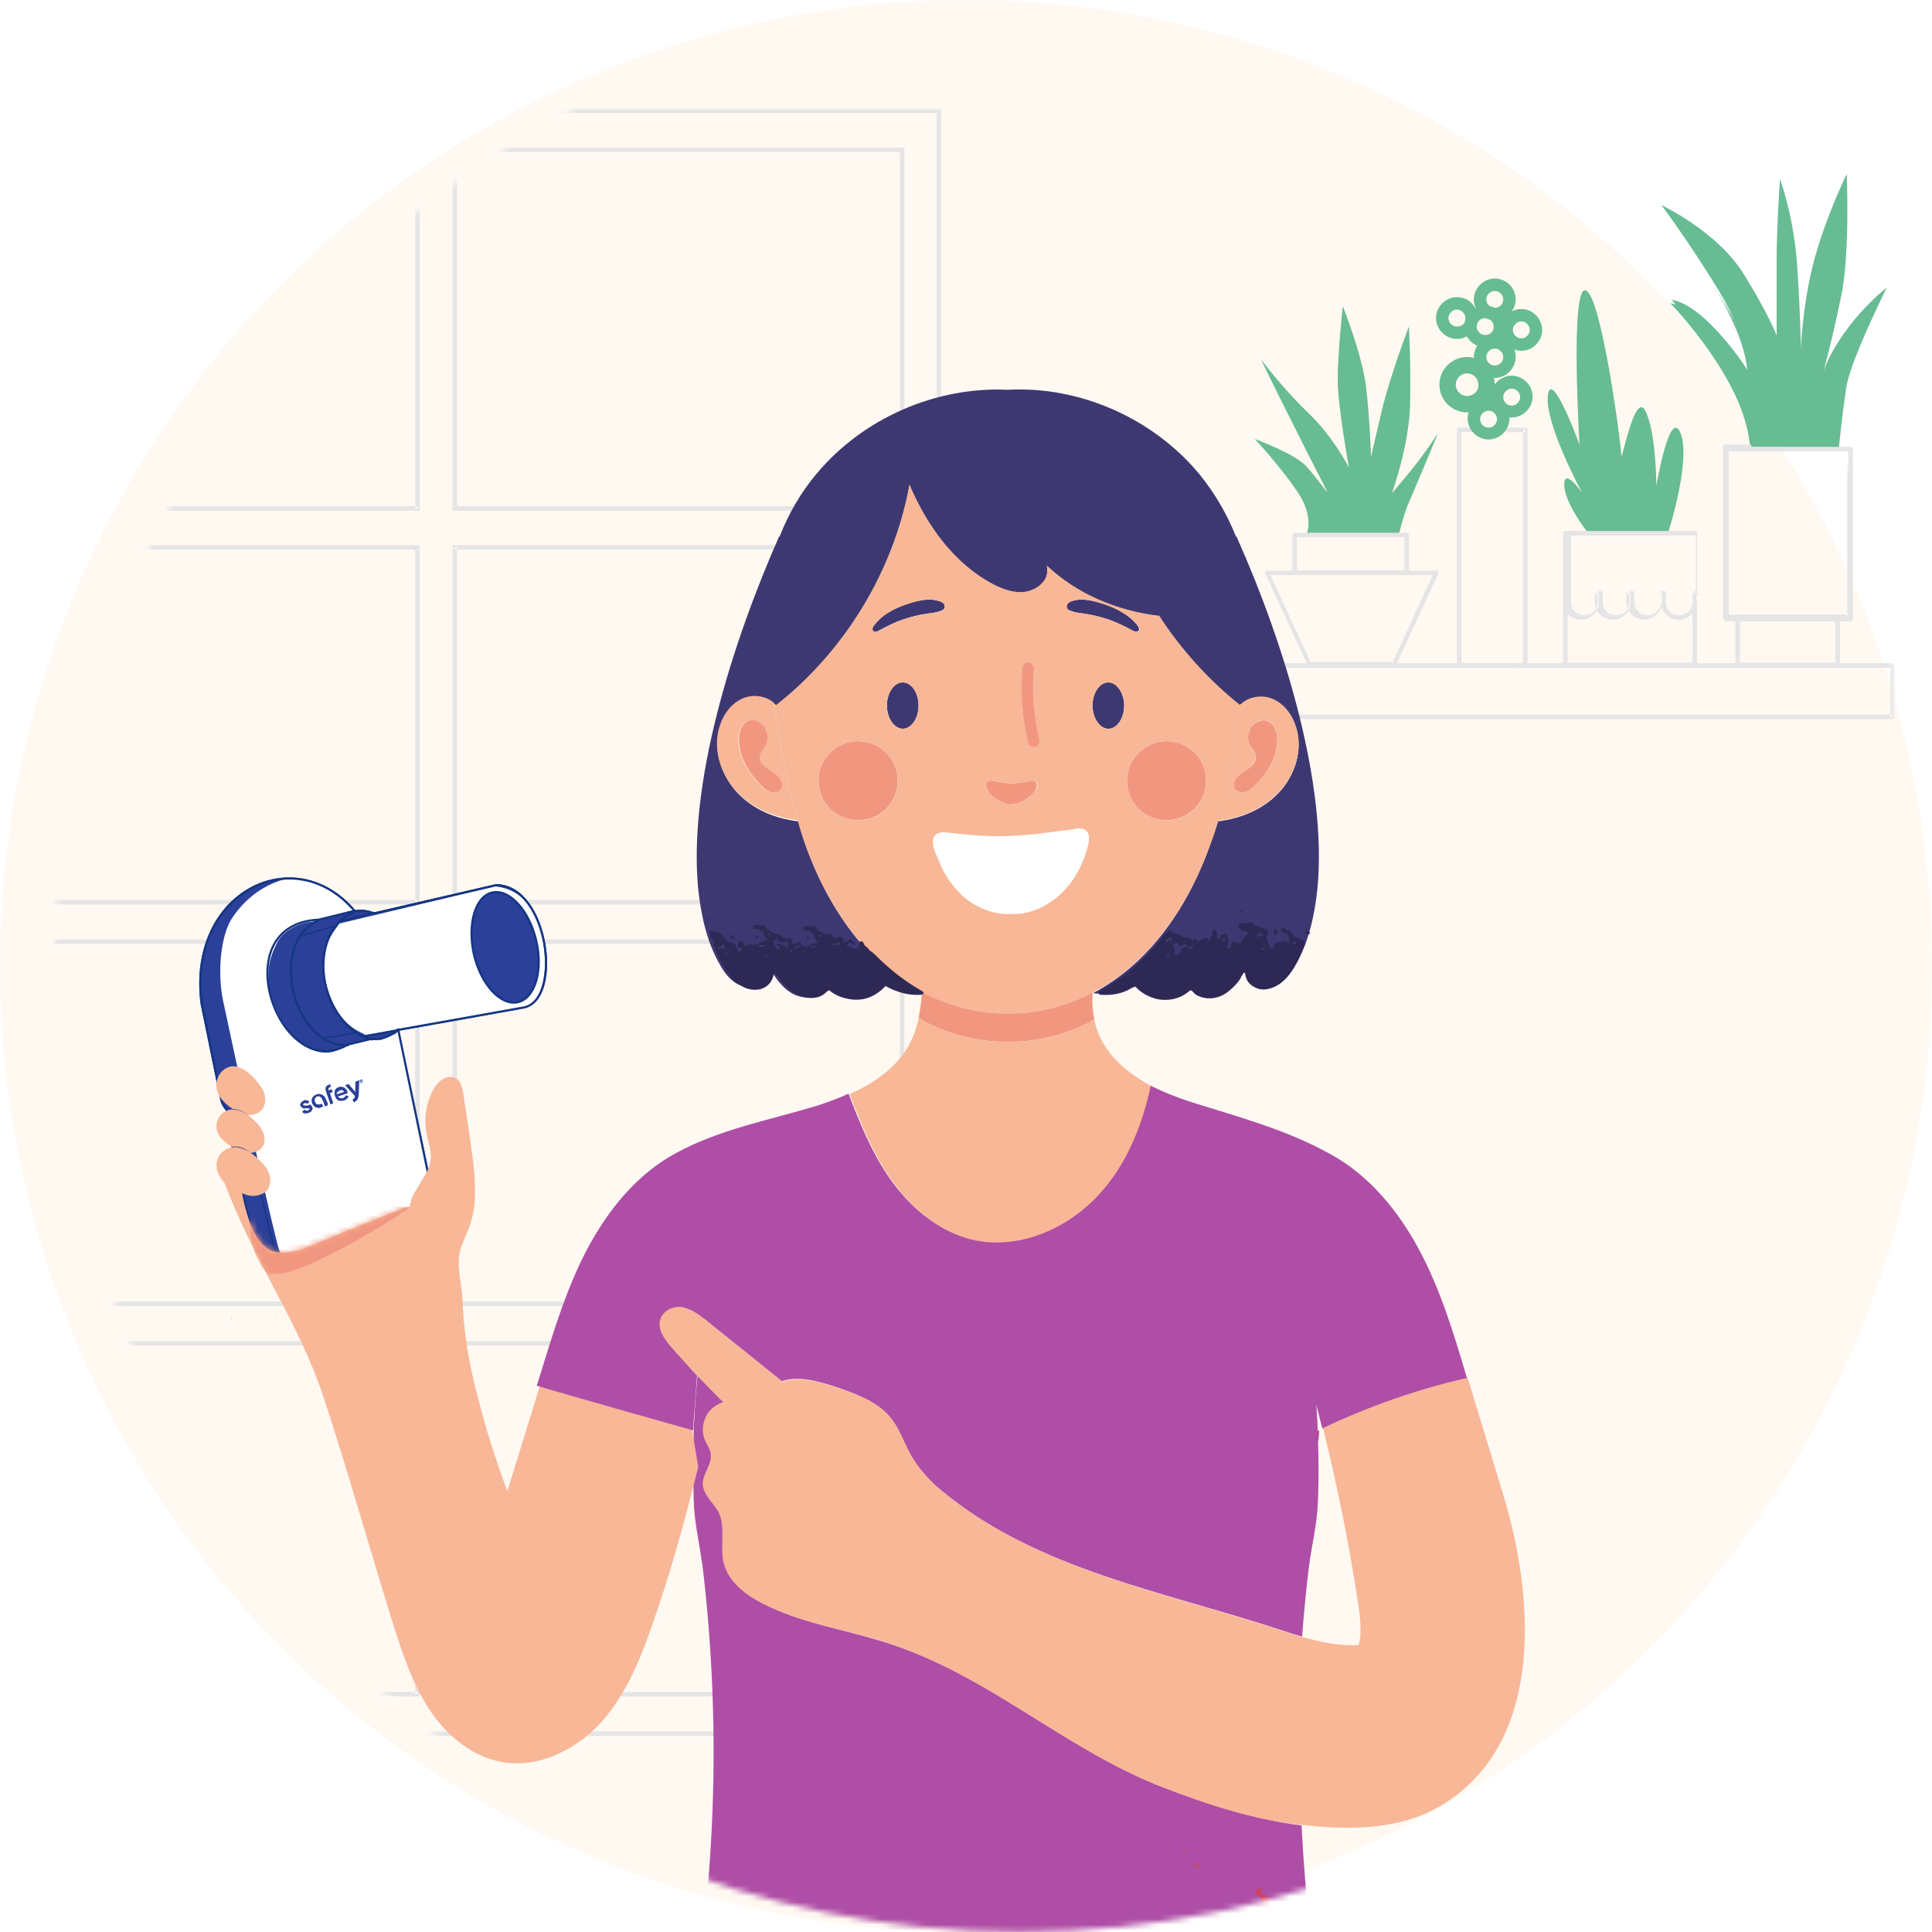 <?xml version="1.0" encoding="utf-8"?>
<!-- Generator: Adobe Illustrator 26.0.2, SVG Export Plug-In . SVG Version: 6.00 Build 0)  -->
<svg version="1.1" id="Layer_1" xmlns="http://www.w3.org/2000/svg" xmlns:xlink="http://www.w3.org/1999/xlink" x="0px" y="0px"
	 viewBox="0 0 342 342" style="enable-background:new 0 0 342 342;" xml:space="preserve">
<style type="text/css">
	.st0{fill:#FFF9F2;}
	.st1{fill:#FFF9F2;filter:url(#Adobe_OpacityMaskFilter);}
	.st2{mask:url(#mask0_36_1199_00000106121733598117682730000003098048231761633982_);}
	.st3{fill-rule:evenodd;clip-rule:evenodd;fill:#67BC93;}
	.st4{fill-rule:evenodd;clip-rule:evenodd;fill:#E5E5E5;}
	.st5{fill-rule:evenodd;clip-rule:evenodd;fill:#F19780;}
	.st6{fill-rule:evenodd;clip-rule:evenodd;fill:#FFFFFF;}
	.st7{clip-path:url(#SVGID_00000064350972708128401220000002768160770585821339_);}
	
		.st8{fill-rule:evenodd;clip-rule:evenodd;fill:#2B4098;stroke:#153683;stroke-width:0.375;stroke-linecap:round;stroke-linejoin:round;}
	.st9{fill:#FFFFFF;}
	.st10{fill:#2B4098;}
	.st11{fill:none;stroke:#153683;stroke-width:0.375;stroke-linecap:round;stroke-linejoin:round;}
	.st12{fill:none;stroke:#153683;stroke-width:0.225;stroke-linecap:round;stroke-linejoin:round;}
	.st13{fill-rule:evenodd;clip-rule:evenodd;fill:#2B4098;}
	.st14{fill-rule:evenodd;clip-rule:evenodd;fill:#FFED00;}
	.st15{fill-rule:evenodd;clip-rule:evenodd;fill:#3E3872;}
	.st16{fill-rule:evenodd;clip-rule:evenodd;fill:#AF4EA6;}
	.st17{fill-rule:evenodd;clip-rule:evenodd;fill:#F8B797;}
	.st18{fill-rule:evenodd;clip-rule:evenodd;fill:#CC4362;}
	.st19{fill-rule:evenodd;clip-rule:evenodd;fill:#2E2954;}
	.st20{fill:none;stroke:#F19780;stroke-width:2;stroke-linecap:round;stroke-linejoin:round;}
	
		.st21{fill-rule:evenodd;clip-rule:evenodd;fill:#F8B797;filter:url(#Adobe_OpacityMaskFilter_00000031187558707518701830000006261270609696619178_);}
	.st22{mask:url(#mask1_36_1199_00000152987242905642258970000016659543956335127172_);}
	.st23{fill:#F19780;}
</style>
<circle class="st0" cx="171" cy="171" r="171"/>
<defs>
	<filter id="Adobe_OpacityMaskFilter" filterUnits="userSpaceOnUse" x="-13.4" y="19.2" width="348.8" height="339.7">
		<feColorMatrix  type="matrix" values="1 0 0 0 0  0 1 0 0 0  0 0 1 0 0  0 0 0 1 0"/>
	</filter>
</defs>
<mask maskUnits="userSpaceOnUse" x="-13.4" y="19.2" width="348.8" height="339.7" id="mask0_36_1199_00000106121733598117682730000003098048231761633982_">
	<circle class="st1" cx="180.6" cy="171" r="171"/>
</mask>
<g class="st2">
	<path class="st3" d="M309.8,79.7c0,0,0.2-5-4.1-12.6c-4.3-7.6-10-13.4-10-13.4s2.6,0,6.9,4.3c4.3,4.3,6.7,8.4,6.7,8.4
		s0.4-5.2-5.2-14.3c-5.6-9.1-10.2-15.2-10.2-15.2s9.8,4.6,14.5,12.1c4.6,7.4,5.9,11,5.9,11s0-7.8,0-13.6s0.6-14.1,0.6-14.1
		s2.4,6.5,3,14.9c0.6,8.4,0.7,15.2,0.7,15.2s0.2-7.4,2.2-15.2c2-7.8,5.9-15.8,5.9-15.8s0.6,13.6-0.9,21.2
		c-1.5,7.6-3.3,14.1-3.3,14.1s0.7-3,4.1-7.6c3.3-4.6,7.2-7.6,7.2-7.6s-6.5,13-7.2,17.8c-0.7,4.8-0.9,10.2-0.9,10.2"/>
	<path class="st3" d="M281,94.2c0,0-4.1-5.2-4.1-8.4c0-3.2,3.2,1.5,3.2,1.5s-6.7-12.3-6.1-17.3c0.6-5,5.6,8.7,5.6,8.7
		s-1.7-28.2,1.1-27.3c2.8,0.9,6.3,27.5,6.3,29.2c0,1.7,2.4-11.7,4.3-7.8c1.9,3.9,1.9,13.2,1.9,13.2s2.4-14.1,4.3-9.3
		c1.9,4.8-2.2,17.6-2.2,17.6"/>
	<path class="st3" d="M231.2,94.8c0,0,1.7-3.2-1.7-8c-3.3-4.8-7.4-9.1-7.4-9.1s7.1,2.6,9.1,4.8c2,2.2,3.9,5,3.7,4.5
		c-0.2-0.6-3-5.8-5.9-11.7c-3-5.9-5.8-11.7-5.8-11.7s3.9,5.2,8.4,9.5c4.5,4.3,7.2,9.7,7.2,9.7s-2-10.8-2-15.6s0.9-13,0.9-13
		s3.3,8.2,4.1,14.1c0.7,5.9,0.9,12.6,0.9,12.6s0.4-1.9,1.9-8.2c1.5-6.3,4.8-14.9,4.8-14.9s0.4,7.1,0.2,14.1
		c-0.2,7.1-3.2,15.4-3.2,15.4s2.8-3.2,5-6.1c2.2-3,3.2-4.6,3.2-4.6s-4.8,11.5-5.4,12.8c-0.6,1.3-1.7,5.6-1.7,5.6L231.2,94.8z"/>
	<path class="st4" d="M335,126.9v-0.4H222.1v-8.3h112.5v8.7H335v-0.4V126.9h0.4v-9.1c0-0.1,0-0.2-0.1-0.3c-0.1-0.1-0.2-0.1-0.3-0.1
		H221.8c-0.1,0-0.2,0-0.3,0.1c-0.1,0.1-0.1,0.2-0.1,0.3v9.1c0,0.1,0,0.2,0.1,0.3c0.1,0.1,0.2,0.1,0.3,0.1H335c0.1,0,0.2,0,0.3-0.1
		c0.1-0.1,0.1-0.2,0.1-0.3H335z"/>
	<path class="st4" d="M249,101.4V101h-19.4v-5.9h19v6.3H249V101V101.4h0.4v-6.7c0-0.1,0-0.2-0.1-0.3c-0.1-0.1-0.2-0.1-0.3-0.1h-19.8
		c-0.1,0-0.2,0-0.3,0.1c-0.1,0.1-0.1,0.2-0.1,0.3v6.7c0,0.1,0,0.2,0.1,0.3c0.1,0.1,0.2,0.1,0.3,0.1H249c0.1,0,0.2,0,0.3-0.1
		c0.1-0.1,0.1-0.2,0.1-0.3H249z"/>
	<path class="st4" d="M246.7,117.6v-0.4h-14.7l-7.1-15.4h28.7l-7.2,15.7L246.7,117.6v-0.4V117.6l0.4,0.2l7.5-16.2
		c0.1-0.1,0-0.3,0-0.4c-0.1-0.1-0.2-0.2-0.3-0.2h-30c-0.1,0-0.3,0.1-0.3,0.2c-0.1,0.1-0.1,0.3,0,0.4l7.5,16.2
		c0.1,0.1,0.2,0.2,0.4,0.2h15c0.2,0,0.3-0.1,0.4-0.2L246.7,117.6z"/>
	<path class="st4" d="M270,76.1v-0.4h-11.7c-0.1,0-0.2,0-0.3,0.1c-0.1,0.1-0.1,0.2-0.1,0.3v41.7c0,0.1,0,0.2,0.1,0.3
		c0.1,0.1,0.2,0.1,0.3,0.1H270c0.1,0,0.2,0,0.3-0.1c0.1-0.1,0.1-0.2,0.1-0.3V76.1c0-0.1,0-0.2-0.1-0.3c-0.1-0.1-0.2-0.1-0.3-0.1
		V76.1h-0.4v41.3h-10.9V76.5H270V76.1h-0.4H270z"/>
	<path class="st4" d="M299.6,106.6v10.7h-22.1v-11.7c0-0.2-0.2-0.4-0.4-0.4c-0.2,0-0.4,0.2-0.4,0.4v12.1c0,0.1,0,0.2,0.1,0.3
		c0.1,0.1,0.2,0.1,0.3,0.1H300c0.1,0,0.2,0,0.3-0.1c0.1-0.1,0.1-0.2,0.1-0.3v-11.1c0-0.2-0.2-0.4-0.4-0.4
		C299.8,106.2,299.6,106.4,299.6,106.6z"/>
	<path class="st4" d="M300,105h0.4V94.4c0-0.1,0-0.2-0.1-0.3c-0.1-0.1-0.2-0.1-0.3-0.1h-22.9c-0.1,0-0.2,0-0.3,0.1
		c-0.1,0.1-0.1,0.2-0.1,0.3v12.2c0,1.7,1.4,3.1,3.1,3.1h0.1c1.7,0,3.1-1.4,3.1-3.1V105h-0.4v0.4h0.1V105h-0.4v1.6
		c0,1.7,1.4,3.1,3.1,3.1h0.1c1.7,0,3.1-1.4,3.1-3.1V105h-0.4v0.4h0.1V105h-0.4v1.6c0,1.7,1.4,3.1,3.1,3.1h0.1c1.7,0,3.1-1.4,3.1-3.1
		V105h-0.4v0.4h0.1V105H294v1.6c0,1.7,1.4,3.1,3.1,3.1h0.1c1.7,0,3.1-1.4,3.1-3.1V105c0-0.1,0-0.2-0.1-0.3s-0.2-0.1-0.3-0.1h0V105
		h0.4H300v0.4h0L300,105h-0.4v1.6c0,1.3-1,2.3-2.3,2.3h-0.1c-1.3,0-2.3-1-2.3-2.3V105c0-0.1,0-0.2-0.1-0.3c-0.1-0.1-0.2-0.1-0.3-0.1
		h-0.1c-0.1,0-0.2,0-0.3,0.1c-0.1,0.1-0.1,0.2-0.1,0.3v1.6c0,1.3-1,2.3-2.3,2.3h-0.1c-1.3,0-2.3-1-2.3-2.3V105c0-0.1,0-0.2-0.1-0.3
		c-0.1-0.1-0.2-0.1-0.3-0.1h-0.1c-0.1,0-0.2,0-0.3,0.1c-0.1,0.1-0.1,0.2-0.1,0.3v1.6c0,1.3-1,2.3-2.3,2.3h-0.1c-1.3,0-2.3-1-2.3-2.3
		V105c0-0.1,0-0.2-0.1-0.3c-0.1-0.1-0.2-0.1-0.3-0.1h-0.1c-0.1,0-0.2,0-0.3,0.1c-0.1,0.1-0.1,0.2-0.1,0.3v1.6c0,1.3-1,2.3-2.3,2.3
		h-0.1c-1.3,0-2.3-1-2.3-2.3V94.8h22.1V105c0,0.1,0,0.2,0.1,0.3c0.1,0.1,0.2,0.1,0.3,0.1V105z"/>
	<path class="st4" d="M327.4,109.2v-0.4h-21.6V79.5H327v29.7H327.4v-0.4V109.2h0.4V79.1c0-0.1,0-0.2-0.1-0.3
		c-0.1-0.1-0.2-0.1-0.3-0.1h-22c-0.1,0-0.2,0-0.3,0.1c-0.1,0.1-0.1,0.2-0.1,0.3v30.1c0,0.1,0,0.2,0.1,0.3c0.1,0.1,0.2,0.1,0.3,0.1
		h22c0.1,0,0.2,0,0.3-0.1c0.1-0.1,0.1-0.2,0.1-0.3H327.4z"/>
	<path class="st4" d="M325.3,117.7v-0.4h-17.3v-7.6h16.9v8H325.3v-0.4V117.7h0.4v-8.4c0-0.1,0-0.2-0.1-0.3c-0.1-0.1-0.2-0.1-0.3-0.1
		h-17.7c-0.1,0-0.2,0-0.3,0.1c-0.1,0.1-0.1,0.2-0.1,0.3v8.4c0,0.1,0,0.2,0.1,0.3c0.1,0.1,0.2,0.1,0.3,0.1h17.7c0.1,0,0.2,0,0.3-0.1
		c0.1-0.1,0.1-0.2,0.1-0.3H325.3z"/>
	<path class="st3" d="M259.7,70.1c-1.1,0-2-0.9-2-2c0-1.1,0.9-2,2-2c1.1,0,2,0.9,2,2C261.8,69.2,260.8,70.1,259.7,70.1z M259.7,63.2
		c-2.7,0-4.9,2.2-4.9,4.9c0,2.7,2.2,4.9,4.9,4.9s4.9-2.2,4.9-4.9C264.6,65.4,262.4,63.2,259.7,63.2z"/>
	<path class="st3" d="M264.6,64.7c-0.8,0-1.5-0.7-1.5-1.5c0-0.8,0.7-1.5,1.5-1.5c0.8,0,1.5,0.7,1.5,1.5
		C266.1,64,265.5,64.7,264.6,64.7z M264.6,59.5c-2,0-3.7,1.7-3.7,3.7c0,2,1.7,3.7,3.7,3.7s3.7-1.7,3.7-3.7
		C268.3,61.1,266.6,59.5,264.6,59.5z"/>
	<path class="st3" d="M267.6,71.8c-0.8,0-1.5-0.7-1.5-1.5c0-0.8,0.7-1.5,1.5-1.5c0.8,0,1.5,0.7,1.5,1.5
		C269.1,71.1,268.4,71.8,267.6,71.8z M267.6,66.5c-2,0-3.7,1.7-3.7,3.7s1.7,3.7,3.7,3.7c2,0,3.7-1.7,3.7-3.7S269.6,66.5,267.6,66.5z
		"/>
	<path class="st3" d="M263.5,75.7c-0.8,0-1.5-0.7-1.5-1.5c0-0.8,0.7-1.5,1.5-1.5s1.5,0.7,1.5,1.5C265,75,264.3,75.7,263.5,75.7z
		 M263.5,70.4c-2,0-3.7,1.7-3.7,3.7s1.7,3.7,3.7,3.7c2,0,3.7-1.7,3.7-3.7S265.5,70.4,263.5,70.4z"/>
	<path class="st3" d="M264.6,54.5c-0.8,0-1.5-0.7-1.5-1.5c0-0.8,0.7-1.5,1.5-1.5c0.8,0,1.5,0.7,1.5,1.5
		C266.1,53.8,265.5,54.5,264.6,54.5z M264.6,49.3c-2,0-3.7,1.7-3.7,3.7c0,2,1.7,3.7,3.7,3.7s3.7-1.7,3.7-3.7
		C268.3,50.9,266.6,49.3,264.6,49.3z"/>
	<path class="st3" d="M262.9,59.3c-0.8,0-1.5-0.7-1.5-1.5c0-0.8,0.7-1.5,1.5-1.5c0.8,0,1.5,0.7,1.5,1.5
		C264.5,58.6,263.8,59.3,262.9,59.3z M262.9,54.1c-2,0-3.7,1.7-3.7,3.7c0,2,1.7,3.7,3.7,3.7s3.7-1.7,3.7-3.7
		C266.6,55.8,265,54.1,262.9,54.1z"/>
	<path class="st3" d="M257.9,57.8c-0.8,0-1.5-0.7-1.5-1.5c0-0.8,0.7-1.5,1.5-1.5c0.8,0,1.5,0.7,1.5,1.5
		C259.5,57.2,258.8,57.8,257.9,57.8z M257.9,52.6c-2,0-3.7,1.7-3.7,3.7c0,2,1.7,3.7,3.7,3.7c2,0,3.7-1.7,3.7-3.7
		C261.6,54.3,260,52.6,257.9,52.6z"/>
	<path class="st3" d="M269.3,59.9c-0.8,0-1.5-0.7-1.5-1.5c0-0.8,0.7-1.5,1.5-1.5c0.8,0,1.5,0.7,1.5,1.5
		C270.8,59.2,270.1,59.9,269.3,59.9z M269.3,54.7c-2,0-3.7,1.7-3.7,3.7c0,2,1.7,3.7,3.7,3.7c2,0,3.7-1.7,3.7-3.7
		C272.9,56.3,271.3,54.7,269.3,54.7z"/>
	<path class="st4" d="M80.5,299.9h0.4v-61.7h78.4v61.3H80.5V299.9h0.4H80.5v0.4H160v-62.9h-80v62.9h0.4V299.9z M73.9,90v-0.4h-80
		V26.9h79.6V90H73.9v-0.4V90h0.4V26.1H-6.9v64.3h81.2V90H73.9z M73.9,159.7v-0.4h-80v-62h79.6v62.4H73.9v-0.4V159.7h0.4V96.5H-6.9
		v63.6h81.2v-0.4H73.9z M73.9,230.8v-0.4h-80v-63.3h79.6v63.7H73.9v-0.4V230.8h0.4v-64.5H-6.9v64.9h81.2v-0.4H73.9z M73.9,299.9
		v-0.4h-80v-61.3h79.6v61.7H73.9v-0.4V299.9h0.4v-62.5H-6.9v62.9h81.2v-0.4H73.9z M80.5,166.7v0.4h78.8v63.3H80.9v-63.7H80.5v0.4
		V166.7h-0.4v64.5h80v-64.9h-80v0.4H80.5z M80.5,96.9v0.4h78.8v62H80.9V96.9H80.5v0.4V96.9h-0.4v63.2h80V96.5h-80v0.4H80.5z
		 M80.5,26.5v0.4h78.8v62.7H80.9V26.5H80.5v0.4V26.5h-0.4v63.9h80V26.1h-80v0.4H80.5z M-13,19.6h-0.4v287.7h180V19.2h-180v0.4H-13
		V20h178.8v286.5H-12.6V19.6H-13V20V19.6z"/>
	<path class="st5" d="M179,138.7c1-0.1,2-0.2,3-0.4c0.4-0.1,0.8-0.2,1.2,0c0.3,0.2,0.4,0.6,0.3,1c-0.1,0.4-0.3,0.7-0.5,1
		c-0.7,0.8-1.6,1.4-2.6,1.8c-0.5,0.2-1.1,0.3-1.6,0.3c-0.6,0-1.1-0.3-1.6-0.5c-0.8-0.4-1.6-0.9-2.1-1.6c-0.2-0.3-0.4-0.6-0.5-1
		c-0.1-0.4,0-0.8,0.3-1c0.3-0.2,0.8-0.1,1.2,0C177,138.5,178,138.6,179,138.7z"/>
	<path class="st5" d="M137.8,137.4c0.6,0.6,0.9,1.6,0.5,2.3c-0.4,0.6-1.2,0.7-1.9,0.5c-0.7-0.2-1.2-0.7-1.7-1.2
		c-2.2-2.2-3.9-5-3.9-8.2c0-2.3,1.7-4.6,4.1-2.6c1,0.9,1.4,2.5,0.7,3.8c-0.3,0.6-0.9,1.1-1,1.8c-0.1,0.8,0.5,1.6,1.1,2.1
		C136.4,136.4,137.2,136.8,137.8,137.4z"/>
	<path class="st6" d="M179.4,161.7C179.4,161.7,179.4,161.7,179.4,161.7c-3.2,0.2-6.4-1-8.7-3.1c-2.5-2.1-4.1-5.1-5.1-8.2
		c-0.3-0.9-0.5-2.1,0.2-2.7c0.6-0.5,1.5-0.5,2.3-0.4c3.4,0.4,6.8,0.7,10.2,0.6c3.4-0.1,6.8-0.5,10.2-1c0.5-0.1,1-0.2,1.6-0.2
		c0.8-0.1,1.7-0.3,2.3,0.2c0.7,0.6,0.6,1.8,0.4,2.7c-0.8,3.1-2.4,6.2-4.7,8.4C185.6,160.3,182.5,161.7,179.4,161.7z"/>
	<g>
		<defs>
			
				<rect id="SVGID_1_" x="35.8" y="150.3" transform="matrix(0.973 -0.231 0.231 0.973 -40.87 20.831)" width="65.2" height="69"/>
		</defs>
		<clipPath id="SVGID_00000070101457908736677400000006066900843548658099_">
			<use xlink:href="#SVGID_1_"  style="overflow:visible;"/>
		</clipPath>
		<g style="clip-path:url(#SVGID_00000070101457908736677400000006066900843548658099_);">
			<path class="st8" d="M62.8,161.3c-10.7-12.7-29.7-3.3-27.1,16.4l3.4,16.6c0.1,0.7,0.4,1.4,1,2.1c0.3,0.7,0.5,1.6,0.4,2.7
				c0,1,0.1,2,0.5,3.1l0.4,1.7c0,0.1,0.1,0.2,0.2,0.2c-0.1,0.1-0.1,0.2-0.1,0.3l3.3,15.2c0.3,1.7,1.6,2.7,3.7,3l2.6,0.1
				c1.3,0,2.5-0.2,3.5-0.6L74,214c1.8-0.9,2.6-2.2,2.2-4.2l-5.7-27.5l22.4-4c6.7-1.7,4.1-21.6-5.1-21.6l-21.6,5
				C65.2,161.3,64.2,161.1,62.8,161.3z"/>
			<path class="st9" d="M65.3,161.3L65.3,161.3C65.3,161.3,65.3,161.3,65.3,161.3l5.6,21.5l5.4,26.9c0.4,3.8-1.9,4.3-9.8,7.7
				l-12.3,5.4c-1.3,0.1-4,0.1-4.7-1.3c-0.7-1.4-7-30.1-10-44.3c-1-4.6-0.6-11.7,1.8-15c2.3-3.3,5.5-5.7,9.6-6.7
				c2.1,0,6.9,0.7,9.6,3.6C63,161.8,65.3,161.6,65.3,161.3z"/>
			<path class="st10" d="M55.1,163.2l8.7-2.1l2.1,0.5l4.9,20.7L70,183l-2.6,1.1l-1.9,0l-3.7,0.9l-2.6,1.1c-1.6,0.6-5.7,0.4-8.9-4.7
				c-3.9-6.4-3.1-10.9-1.4-14.2C50,164.5,53.6,163.2,55.1,163.2z"/>
			<path class="st9" d="M87.6,156.9L60,163.5c-0.3,0.9-3.9,3.9-2.5,9.8c2,8.3,6.1,9.2,7.2,9.9c9.6-1.6,28.2-4.8,28.9-4.9
				c0.9-0.2,4.3-4.4,2.2-13.2C94.2,158.2,89.7,157.1,87.6,156.9z"/>
			<path class="st11" d="M62.8,161.3c-10.7-12.7-29.7-3.3-27.1,16.4l3.4,16.6c0.1,0.7,0.4,1.4,1,2.1c0.3,0.7,0.5,1.6,0.4,2.7
				c0,1,0.1,2,0.5,3.1l0.4,1.7c0,0.1,0.1,0.2,0.2,0.2c-0.1,0.1-0.1,0.2-0.1,0.3l3.3,15.2c0.3,1.7,1.6,2.7,3.7,3l2.6,0.1
				c1.3,0,2.5-0.2,3.5-0.6L74,214c1.8-0.9,2.6-2.2,2.2-4.2l-5.7-27.5l22.4-4c6.7-1.7,4.1-21.6-5.1-21.6l-21.6,5
				C65.2,161.3,64.2,161.1,62.8,161.3z"/>
			<path class="st11" d="M66.3,161.6l-6.2,1.5"/>
			<path class="st11" d="M70.7,182.3l-6.3,1.2"/>
			<path class="st12" d="M63.1,182.8l-5.9,1"/>
			<path class="st12" d="M59.4,163.9l-6.3,1.8"/>
			<path class="st12" d="M41.9,204l2.5-0.1l3.9,16.3c0.3,1.2,1.1,2,2.5,2.1"/>
			<path class="st11" d="M56.4,162.9c-9.3,4.3-4.2,22.7,5.2,22.1"/>
			<path class="st11" d="M62.9,161.3c-9.2,3.8-6.4,20.3,2.9,22.7"/>
			<path class="st8" d="M87.1,158c3-0.7,6.5,3,7.8,8.4c1.3,5.4-0.2,10.3-3.2,11c-3,0.7-6.5-3-7.8-8.4
				C82.7,163.6,84.1,158.7,87.1,158z"/>
			<path class="st11" d="M62.9,161.2l-6.5,1.6c-17.1,0.8-6.9,29.3,5.2,22.1l4.1-1c1.9,0.2,3.5-0.5,4.8-1.7"/>
			<path class="st13" d="M63.9,191.4L63.9,191.4c0.1,0,0.1,0,0.1,0c0,0,0,0,0,0c0,0,0,0,0,0c0,0,0,0-0.1,0L63.9,191.4L63.9,191.4z
				 M64,191.5l0,0.1l-0.1,0l-0.1-0.3l0.1,0c0,0,0.1,0,0.1,0c0,0,0,0,0.1,0.1c0,0,0,0.1,0,0.1c0,0,0.1,0,0.1,0.1l0,0c0,0,0,0,0,0l0,0
				l-0.1,0c0,0,0,0,0-0.1c0,0,0,0,0,0C64.1,191.5,64.1,191.5,64,191.5L64,191.5z M63.8,191.5c0,0,0,0.1,0.1,0.1c0,0,0.1,0.1,0.1,0.1
				c0,0,0.1,0,0.1,0c0,0,0.1,0,0.1-0.1c0,0,0-0.1,0.1-0.1c0,0,0-0.1,0-0.1c0,0,0-0.1-0.1-0.1c0,0-0.1-0.1-0.1-0.1c0,0-0.1,0-0.1,0
				c0,0-0.1,0-0.1,0.1c0,0,0,0.1-0.1,0.1C63.7,191.4,63.8,191.5,63.8,191.5z M63.7,191.5c0-0.1,0-0.1,0-0.2c0-0.1,0-0.1,0.1-0.1
				c0,0,0.1-0.1,0.1-0.1c0,0,0.1,0,0.2,0c0.1,0,0.1,0,0.1,0.1c0,0,0.1,0.1,0.1,0.1c0,0.1,0,0.1,0,0.2s0,0.1-0.1,0.1
				c0,0-0.1,0.1-0.1,0.1c-0.1,0-0.1,0-0.2,0c-0.1,0-0.1,0-0.1-0.1C63.8,191.6,63.7,191.6,63.7,191.5z"/>
			<path class="st13" d="M58,195.7L58,195.7c-0.1,0-0.2,0.1-0.4,0.1l-0.1,0l-0.2-0.6c0,0,0-0.1-0.1-0.2c0-0.1-0.1-0.2-0.1-0.2
				c0-0.1-0.1-0.3-0.2-0.4c-0.1-0.1-0.1-0.2-0.3-0.3c-0.2-0.1-0.7,0-0.8,0.3c-0.2,0.3-0.1,0.7,0.2,1c0.1,0.1,0.2,0.1,0.4,0.1
				c0.1,0,0.2,0,0.2,0c0.1,0,0.2-0.1,0.3-0.1c0,0,0.1,0,0.1,0l0.2,0.5c-0.1,0-0.4,0.1-0.5,0.2c-0.1,0-0.2,0.1-0.4,0
				c-0.2,0-0.5-0.1-0.6-0.2c-0.5-0.4-0.7-1.1-0.4-1.6c0.2-0.4,0.9-0.8,1.5-0.6c0.3,0.1,0.6,0.3,0.7,0.5c0.1,0.2,0.2,0.4,0.3,0.6
				c0,0.1,0.1,0.3,0.2,0.4C58,195.5,58,195.6,58,195.7C58.1,195.7,58.1,195.7,58,195.7z M62.9,191.5l0,1.8l-1.2-1.4l-0.6,0.2
				l1.7,1.9l0,0c0,0.2,0,0.3-0.1,0.4c-0.1,0.1-0.2,0.2-0.3,0.2l0,0l0.2,0.5l0,0c0,0,0.1,0,0.1,0c0.5-0.2,0.7-0.6,0.8-1.2l0.1-2.7
				L62.9,191.5z M59.6,193.7l1.3-0.4c-0.1-0.2-0.2-0.3-0.3-0.3c-0.1-0.1-0.3,0-0.4,0c-0.2,0.1-0.3,0.2-0.4,0.3
				C59.6,193.3,59.6,193.5,59.6,193.7z M60.9,192.5c0.3,0.2,0.5,0.4,0.6,0.8c0,0.1,0,0.1,0.1,0.2l0,0l-1.8,0.6
				c0.1,0.1,0.2,0.2,0.4,0.3c0.2,0,0.3,0,0.5,0c0.2-0.1,0.4-0.2,0.5-0.5l0,0l0.5,0.1l0,0c-0.1,0.4-0.4,0.7-0.8,0.8
				c-0.4,0.1-0.7,0.1-1,0c-0.3-0.2-0.5-0.4-0.6-0.8c-0.1-0.3-0.1-0.7,0-1c0.1-0.3,0.4-0.5,0.8-0.6C60.3,192.3,60.6,192.4,60.9,192.5
				z M57.7,192.4c-0.1,0.2-0.1,0.5,0,0.8l0.8,2.3l0.5-0.2l-0.6-1.8l0.5-0.2l-0.2-0.5l-0.5,0.2l0,0c-0.1-0.2-0.1-0.3,0-0.4
				c0.1-0.1,0.2-0.2,0.4-0.2l0,0l-0.2-0.5l0,0C58,192.1,57.8,192.2,57.7,192.4z M55,195.6c0.1,0.1,0.2,0.2,0.3,0.4
				c0.1,0.2,0,0.4-0.1,0.6c-0.1,0.2-0.3,0.3-0.6,0.4c-0.2,0.1-0.4,0.1-0.6,0.1c-0.2,0-0.4-0.1-0.5-0.3l0,0l0.4-0.4l0,0
				c0.1,0.2,0.3,0.2,0.6,0.2c0.2-0.1,0.3-0.2,0.3-0.3c0-0.1-0.1-0.1-0.2-0.1c-0.1,0-0.2,0-0.3,0c-0.1,0-0.3,0-0.4,0
				c-0.1,0-0.3,0-0.4-0.1c-0.1-0.1-0.2-0.2-0.3-0.3c-0.1-0.2-0.1-0.4,0.1-0.6c0.1-0.2,0.3-0.3,0.5-0.4c0.2-0.1,0.4-0.1,0.5,0
				c0.2,0,0.3,0.1,0.5,0.2l0,0l-0.4,0.4l0,0c-0.1-0.1-0.3-0.2-0.5-0.1c-0.1,0-0.2,0.1-0.2,0.1c0,0.1-0.1,0.1,0,0.2s0.1,0.1,0.2,0.1
				c0.1,0,0.2,0,0.3,0c0.1,0,0.3,0,0.4,0C54.7,195.5,54.8,195.5,55,195.6z"/>
		</g>
	</g>
	<path class="st14" d="M163.2,175.6C163.2,175.6,163.2,175.6,163.2,175.6C163.2,175.6,163.2,175.6,163.2,175.6
		C163.2,175.6,163.2,175.6,163.2,175.6z"/>
	<path class="st15" d="M196.2,120.8c1.5,0,2.8,1.9,2.8,4.1c0,2.3-1.3,4.1-2.8,4.1c-1.5,0-2.8-1.9-2.8-4.1
		C193.4,122.6,194.6,120.8,196.2,120.8z"/>
	<path class="st15" d="M167,106.8c0.2,0.2,0.3,0.5,0.2,0.8c-0.1,0.3-0.3,0.4-0.6,0.5c-0.7,0.3-1.5,0.4-2.3,0.5
		c-1.6,0.2-3.1,0.6-4.6,1.1c-1.4,0.5-2.6,1.1-3.9,1.8c-0.3,0.2-1,0.6-1.3,0.2c-0.4-0.4,0.2-1.1,0.5-1.4c1.7-2,4.2-3,6.6-3.7
		c1.5-0.4,3.1-0.7,4.6-0.2C166.5,106.5,166.8,106.6,167,106.8z"/>
	<path class="st15" d="M138,95c1.6-4.1,3.8-7.9,6.6-11.2c8.2-9.8,21.1-15.4,33.8-14.8c12.7-0.7,25.6,5,33.8,14.8
		c2.8,3.4,5,7.2,6.6,11.2l0.1,0c8.6,19.3,16.1,43.9,14.3,62.4c-0.5,4.6-1.5,9.3-3.8,13.3c-0.7,1.3-1.6,2.5-2.8,3.3
		c-1.2,0.8-2.8,1.1-4.2,0.5c-1.3-0.6-2.1-2.3-1.5-3.6c-1.2,1.9-2.4,3.9-4.4,5c-1.5,0.8-3.5,0.9-4.9,0c-0.3-0.2-0.6-0.7-0.9-0.9
		c-0.2-0.1-0.3,0-0.5,0.2c-0.2,0.2-0.4,0.4-0.7,0.5c-0.9,0.6-1.9,1-3,1.1c-0.4,0-0.7,0-1.1,0c-1.9-0.1-3.7-1.1-4.8-2.6
		c-2.1,1.4-4.7,2-7.1,1.6c2.4-1.3,4.6-2.8,6.7-4.6c6.7-5.8,11.3-13.8,14.2-22.2c0.4-1.2,0.8-2.4,1.2-3.6c4-0.5,8-2.1,10.8-5.1
		c2.9-3.1,4.3-7.6,3-11.6c-0.7-2.2-2.2-4.2-4.4-5c-1.7-0.6-3.8-0.3-5.2,0.9c-0.1,0.1-0.2,0.2-0.3,0.3c-5.6-4.4-10.4-9.8-14.3-15.8
		c-7.7-0.9-14.7-4-19.9-8.9c0.2,0.6,0.1,1.4-0.1,2c-0.6,1.6-2.4,2.6-4.2,2.7c-1.8,0.1-3.5-0.5-5-1.3c-7-3.6-11.9-10.4-15-17.7
		c-2.8,15.3-11.4,29.4-23.6,39c-0.1-0.1-0.2-0.2-0.3-0.3c-1.4-1.2-3.5-1.5-5.2-0.9c-2.2,0.8-3.7,2.8-4.4,5c-1.3,4,0.1,8.5,3,11.6
		c2.8,3,6.7,4.6,10.8,5.1c0.4,1.2,0.7,2.4,1.1,3.6c2.9,8.4,7.5,16.4,14.2,22.2c2,1.8,4.3,3.3,6.7,4.6c0,0,0,0,0,0
		c-2.4,0.4-5-0.2-7.1-1.6c-1.1,1.5-2.9,2.5-4.8,2.6c-0.4,0-0.7,0-1.1,0c-1.1-0.1-2.1-0.5-3-1.1c-0.2-0.2-0.5-0.3-0.7-0.5
		c-0.2-0.2-0.3-0.4-0.5-0.2c-0.3,0.2-0.6,0.6-0.9,0.9c-1.4,0.9-3.5,0.8-4.9,0c-2-1.1-3.2-3.1-4.4-5c0.6,1.3-0.2,3-1.5,3.6
		c-1.3,0.6-2.9,0.3-4.2-0.5c-1.2-0.8-2.1-2-2.8-3.3c-2.3-4-3.3-8.7-3.8-13.3c-1.8-18.5,5.8-43.1,14.3-62.4L138,95z"/>
	<path class="st14" d="M137.3,124.8c-0.1,0.1-0.2,0.1-0.3,0.2c0-0.2,0-0.3-0.1-0.5C137.1,124.6,137.2,124.7,137.3,124.8z"/>
	<path class="st5" d="M226.1,130.8c0,3.2-1.7,6-3.9,8.2c-0.5,0.5-1,1-1.7,1.2c-0.7,0.2-1.5,0-1.9-0.5c-0.5-0.7-0.1-1.7,0.5-2.3
		c0.6-0.6,1.4-1,2.1-1.5c0.7-0.5,1.3-1.3,1.1-2.1c-0.1-0.7-0.6-1.2-1-1.8c-0.7-1.2-0.4-2.9,0.7-3.8
		C224.4,126.3,226.1,128.6,226.1,130.8z"/>
	<path class="st16" d="M124.2,276.2c-0.5-3.6-1.3-6.9-1.4-10.6c-0.1-4.1-0.1-8.3,0-12.4c0-0.6,0-1.2,0.1-1.8
		c0.1-2.6,0.3-5.3,0.6-7.9c1.5,1.6,3.1,3.3,4.7,4.8c-1.2,0.4-2.2,1.2-2.9,2.3c-0.8,1.3-0.9,3-0.3,4.5c0.3,0.8,0.8,1.5,1,2.3
		c0.3,1.8-1.5,3.5-1.4,5.4c0,1.9,1.9,3.3,2.8,5c1.4,2.7,0.2,6,0.9,9c0.9,3.8,4.7,6.2,8.3,7.8c6.1,2.8,12.9,3.9,19.4,5.9
		c18.8,5.7,32.1,19,49.9,25.9c7.8,3,15.9,5.6,24.2,6.7c0.1,0,0.2,0,0.3,0c0.6,12,1.9,24,4,35.8H122c4.8-26.8,5.6-54.3,2.4-81.4
		C124.3,277,124.3,276.6,124.2,276.2z"/>
	<path class="st14" d="M219.8,124.5c0,0.2-0.1,0.3-0.1,0.5c-0.1-0.1-0.2-0.1-0.3-0.2C219.6,124.7,219.7,124.6,219.8,124.5z"/>
	<path class="st17" d="M222.2,139c2.2-2.2,3.9-5,3.9-8.2c0-2.3-1.7-4.6-4.1-2.6c-1,0.9-1.4,2.5-0.7,3.8c0.3,0.6,0.9,1.1,1,1.8
		c0.1,0.8-0.5,1.6-1.1,2.1c-0.7,0.5-1.5,0.9-2.1,1.5c-0.6,0.6-0.9,1.6-0.5,2.3c0.4,0.6,1.2,0.7,1.9,0.5
		C221.1,140,221.7,139.5,222.2,139z M219.7,125c0-0.2,0-0.3,0.1-0.5c1.4-1.2,3.5-1.5,5.2-0.9c2.2,0.8,3.7,2.8,4.4,5
		c1.3,4-0.1,8.5-3,11.6c-2.8,3-6.8,4.6-10.8,5.1C217.6,138.6,218.8,131.8,219.7,125z"/>
	<path class="st5" d="M206.5,131.2c3.9,0,7,3.1,7,7c0,3.9-3.1,7-7,7c-3.9,0-7-3.1-7-7C199.5,134.4,202.6,131.2,206.5,131.2z"/>
	<path class="st15" d="M201,110.3c0.3,0.3,0.9,1,0.5,1.4c-0.4,0.3-1-0.1-1.3-0.2c-1.3-0.7-2.5-1.3-3.9-1.8c-1.5-0.5-3.1-0.9-4.6-1.1
		c-0.8-0.1-1.6-0.2-2.3-0.5c-0.2-0.1-0.5-0.3-0.6-0.5c-0.1-0.3,0-0.6,0.2-0.8c0.2-0.2,0.5-0.3,0.7-0.4c1.5-0.5,3.1-0.2,4.6,0.2
		C196.8,107.3,199.3,108.4,201,110.3z"/>
	<path class="st15" d="M159.8,120.8c1.6,0,2.8,1.9,2.8,4.1c0,2.3-1.3,4.1-2.8,4.1s-2.8-1.9-2.8-4.1
		C157,122.6,158.2,120.8,159.8,120.8z"/>
	<path class="st14" d="M193.6,175.6c-0.1,0-0.1,0.1-0.2,0.1c0,0,0-0.1,0-0.1C193.5,175.6,193.6,175.6,193.6,175.6z"/>
	<path class="st5" d="M151.9,131.2c3.9,0,7,3.1,7,7c0,3.9-3.1,7-7,7c-3.9,0-7-3.1-7-7C144.8,134.4,148,131.2,151.9,131.2z"/>
	<path class="st17" d="M138.2,139.7c0.5-0.7,0.1-1.7-0.5-2.3c-0.6-0.6-1.4-1-2.1-1.5c-0.7-0.5-1.3-1.3-1.1-2.1
		c0.1-0.7,0.6-1.2,1-1.8c0.7-1.2,0.4-2.9-0.7-3.8c-2.3-2-4.1,0.3-4.1,2.6c0,3.2,1.7,6,3.9,8.2c0.5,0.5,1,1,1.7,1.2
		C137,140.4,137.8,140.3,138.2,139.7z M137.1,125c1,6.8,2.1,13.6,4.1,20.2c-4-0.5-8-2.1-10.8-5.1c-2.9-3.1-4.3-7.6-3-11.6
		c0.7-2.2,2.2-4.2,4.4-5c1.7-0.6,3.8-0.3,5.2,0.9C137,124.7,137,124.8,137.1,125z"/>
	<path class="st17" d="M158.9,138.2c0-3.9-3.1-7-7-7c-3.9,0-7,3.1-7,7c0,3.9,3.1,7,7,7C155.8,145.3,158.9,142.1,158.9,138.2z
		 M162.6,124.9c0-2.3-1.3-4.1-2.8-4.1s-2.8,1.9-2.8,4.1c0,2.3,1.3,4.1,2.8,4.1S162.6,127.2,162.6,124.9z M167.2,107.6
		c0.1-0.3,0-0.6-0.2-0.8c-0.2-0.2-0.5-0.3-0.7-0.4c-1.5-0.5-3.1-0.2-4.6,0.2c-2.4,0.7-4.9,1.7-6.6,3.7c-0.3,0.3-0.9,1-0.5,1.4
		c0.4,0.3,1-0.1,1.3-0.2c1.2-0.7,2.5-1.3,3.9-1.8c1.5-0.5,3.1-0.9,4.6-1.1c0.8-0.1,1.6-0.2,2.3-0.5
		C166.9,108,167.1,107.8,167.2,107.6z M183.6,139.3c0.1-0.4,0-0.8-0.3-1c-0.3-0.2-0.8-0.1-1.2,0c-1,0.2-2,0.3-3,0.4
		c-1-0.1-2-0.2-3-0.4c-0.4-0.1-0.8-0.2-1.2,0c-0.3,0.2-0.4,0.6-0.3,1c0.1,0.4,0.3,0.7,0.5,1c0.6,0.7,1.3,1.2,2.1,1.6
		c0.5,0.2,1.1,0.4,1.6,0.5c0.6,0,1.1-0.1,1.6-0.3c1-0.4,1.9-1,2.6-1.8C183.3,140,183.5,139.7,183.6,139.3z M192.6,149.7
		c0.2-0.9,0.4-2.1-0.4-2.7c-0.6-0.5-1.5-0.4-2.3-0.2c-0.5,0.1-1,0.2-1.6,0.2c-3.4,0.5-6.8,0.9-10.2,1c-3.4,0.1-6.8-0.2-10.2-0.6
		c-0.8-0.1-1.7-0.2-2.3,0.4c-0.7,0.6-0.5,1.8-0.2,2.7c1,3.1,2.7,6,5.1,8.2c2.4,2.1,5.6,3.3,8.7,3.1c0,0,0,0,0,0
		c3.2,0.1,6.3-1.4,8.6-3.6C190.3,155.9,191.8,152.8,192.6,149.7z M199,124.9c0-2.3-1.3-4.1-2.8-4.1c-1.5,0-2.8,1.9-2.8,4.1
		c0,2.3,1.3,4.1,2.8,4.1C197.7,129.1,199,127.2,199,124.9z M213.5,138.2c0-3.9-3.1-7-7-7c-3.9,0-7,3.1-7,7c0,3.9,3.1,7,7,7
		C210.4,145.3,213.5,142.1,213.5,138.2z M163.2,175.6C163.2,175.6,163.2,175.6,163.2,175.6c-2.4-1.3-4.6-2.8-6.7-4.6
		c-6.7-5.8-11.3-13.8-14.2-22.2c-0.4-1.2-0.8-2.4-1.1-3.6c-2-6.6-3.1-13.4-4.1-20.2c0.1-0.1,0.2-0.1,0.3-0.2
		c12.2-9.6,20.8-23.8,23.6-39c3.1,7.3,8,14.1,15,17.7c1.6,0.8,3.3,1.4,5,1.3c1.7-0.1,3.5-1.1,4.2-2.7c0.2-0.6,0.3-1.3,0.1-2
		c5.2,4.9,12.2,8,19.9,8.9c3.9,6,8.7,11.3,14.3,15.8c0.1,0.1,0.2,0.1,0.3,0.2c-1,6.8-2.1,13.6-4.1,20.2c-0.4,1.2-0.7,2.4-1.2,3.6
		c-2.9,8.4-7.5,16.4-14.2,22.2c-2,1.8-4.3,3.3-6.7,4.6c-0.1,0-0.1,0-0.2,0c0,0,0,0.1,0,0.1c-4.6,2.4-9.8,3.8-15,3.7
		C173.1,179.6,167.9,178.1,163.2,175.6z M194.4,106.6c-1.5-0.4-3.1-0.7-4.6-0.2c-0.3,0.1-0.5,0.2-0.7,0.4c-0.2,0.2-0.3,0.5-0.2,0.8
		c0.1,0.3,0.3,0.4,0.6,0.5c0.7,0.3,1.5,0.4,2.3,0.5c1.6,0.2,3.1,0.6,4.6,1.1c1.4,0.5,2.6,1.1,3.9,1.8c0.3,0.2,1,0.6,1.3,0.2
		c0.4-0.4-0.2-1.1-0.5-1.4C199.3,108.4,196.8,107.3,194.4,106.6z"/>
	<path class="st5" d="M163.2,180.6c4.7,2.5,9.9,3.9,15.2,3.8c5.2,0.1,10.4-1.3,15-3.7c0,0,0-0.1,0-0.1c0.1,0,0.1,0,0.2,0
		c0,0,0.1,0,0.1-0.1c-0.3-1.6-0.4-3.1-0.3-4.8c-4.6,2.4-9.8,3.8-15,3.7c-5.3,0.1-10.5-1.3-15.2-3.8c0,0,0,0,0,0
		c-0.1,1.6-0.3,3.1-0.6,4.6C162.8,180.3,163,180.4,163.2,180.6C163.2,180.6,163.2,180.6,163.2,180.6z"/>
	<path class="st17" d="M193.7,180.5c0,0-0.1,0-0.1,0.1c-0.1,0-0.1,0-0.2,0c0,0,0,0.1,0,0.1c-4.6,2.4-9.8,3.8-15,3.7
		c-5.3,0.1-10.5-1.3-15.2-3.8c0,0,0,0,0,0c-0.2-0.1-0.4-0.2-0.6-0.3c-1.1,5.2-4.1,9.7-12.2,13.4c2,5.2,4.1,10.4,7.3,15
		c3.5,5,8.5,9.3,14.4,10.8c8.1,2,16.9-1.7,22.6-7.9c4.9-5.3,7.7-12.2,9.2-19.3C197.4,188.8,194.6,184.8,193.7,180.5z"/>
	<path class="st18" d="M222.2,334.9c0.2-0.3,0.4-0.6,0.9-0.7c0.1,0,0.2,0.1,0.2,0.1c-0.2,0.5,0.1,0.8,0.3,1.2
		c0.1,0.2,0.2,0.2,0.4,0.1c0,0,0.1,0,0.1,0c0.2,0,0.4,0.2,0.4,0.3c0,0.1,0,0.2-0.1,0.3c-0.2,0.3-0.2,0.5,0.1,0.7
		c0.2,0.2,0.1,0.4-0.1,0.5c-0.2,0.1-0.3,0.2-0.5,0.2c-0.2,0.1-0.4-0.1-0.4-0.3c0.1-0.8-0.4-1.3-0.8-1.8
		C222.5,335.3,222.3,335.1,222.2,334.9L222.2,334.9z"/>
	<path class="st18" d="M212.2,330.5C212.2,330.5,212.2,330.6,212.2,330.5c-0.1,0.1-0.3,0.1-0.3,0.1c-0.1-0.1-0.2-0.3-0.3-0.5
		c0-0.1,0-0.3,0.1-0.3c0.1,0,0.2,0,0.2,0.1C212.2,330.1,212.3,330.3,212.2,330.5z"/>
	<path class="st18" d="M228.9,338.2c0,0,0,0.1,0,0.1c-0.1,0.1-0.2,0.2-0.4,0.2c-0.1,0-0.1-0.1-0.2-0.1c-0.1-0.1,0-0.2,0.1-0.3
		C228.6,338.1,228.7,338,228.9,338.2C228.9,338.1,228.9,338.2,228.9,338.2z"/>
	<path class="st18" d="M210,327.6C210,327.6,210,327.7,210,327.6c-0.3,0.3-0.5,0.2-0.6,0c0,0,0-0.1,0-0.1
		C209.5,327.4,209.8,327.4,210,327.6C210,327.5,210,327.6,210,327.6z"/>
	<path class="st18" d="M231.8,339.6c-0.2,0-0.3-0.1-0.3-0.2c0-0.1,0.2-0.2,0.3-0.2c0.1,0,0.2,0.1,0.2,0.2
		C232,339.5,231.9,339.6,231.8,339.6z"/>
	<path class="st18" d="M63.4,225.1c0-0.1,0-0.1,0.1-0.2c0,0,0.2,0,0.2,0.1c0,0.1,0,0.1-0.1,0.2C63.5,225.1,63.5,225.1,63.4,225.1z"
		/>
	<path class="st18" d="M64.8,223.6c-0.1,0-0.1,0.1-0.2,0.1c-0.1,0-0.2-0.1-0.1-0.2c0,0,0.1,0,0.2-0.1
		C64.8,223.4,64.8,223.5,64.8,223.6z"/>
	<path class="st18" d="M229.6,337.9c0,0,0.1-0.1,0.1-0.1c0.1,0,0.2,0.1,0.2,0.2c0,0-0.1,0.1-0.2,0.1
		C229.7,338,229.7,337.9,229.6,337.9z"/>
	<path class="st18" d="M221.2,337C221.1,337,221.1,337,221.2,337c-0.1,0-0.1,0-0.2,0c0,0,0,0,0-0.1C221.1,336.9,221.1,337,221.2,337
		z"/>
	<path class="st18" d="M211.9,327.9c-0.1,0-0.1-0.1-0.2-0.1c0,0,0.1-0.1,0.1-0.1c0,0,0.1,0,0.1,0.1C212,327.8,212,327.8,211.9,327.9
		z"/>
	<path class="st18" d="M211,327.6c0,0-0.1,0.1-0.1,0.1c-0.1,0-0.2-0.1-0.1-0.2c0,0,0.1-0.1,0.2-0.1C211,327.5,211,327.6,211,327.6z"
		/>
	<path class="st18" d="M217.5,334.8C217.5,334.8,217.5,334.8,217.5,334.8C217.5,335,217.4,335,217.5,334.8
		C217.4,334.8,217.4,334.8,217.5,334.8z"/>
	<path class="st18" d="M231.8,337.9C231.8,337.9,231.8,337.9,231.8,337.9c-0.1,0-0.1,0-0.1,0C231.8,337.7,231.8,337.7,231.8,337.9z"
		/>
	<path class="st18" d="M230.8,337.8c-0.1,0-0.1-0.1-0.2-0.1c0,0,0.1-0.1,0.1-0.1C230.7,337.7,230.8,337.7,230.8,337.8
		C230.8,337.8,230.8,337.8,230.8,337.8z"/>
	<path class="st19" d="M221.8,165.1C221.8,165.1,221.8,165.1,221.8,165.1c-0.1-0.1-0.1-0.1-0.1-0.1
		C221.7,165.1,221.7,165.1,221.8,165.1C221.8,165.2,221.8,165.1,221.8,165.1z M221.2,166.5c0,0.1-0.1,0.1-0.1,0.2
		c0,0,0.1,0.1,0.1,0.1c0.1,0,0.1-0.1,0.2-0.1C221.3,166.6,221.2,166.5,221.2,166.5z M229.4,166.9c0,0,0-0.1,0-0.1
		c-0.1-0.1-0.1-0.2-0.2-0.2c0,0.1-0.1,0.1-0.1,0.2c0,0.1-0.1,0.1-0.1,0.2c0,0.1,0.1,0.1,0.1,0.2c0,0,0.1,0,0.2,0
		C229.4,167.1,229.4,167,229.4,166.9z M216.4,166.4c0,0.1,0.1,0.2,0.1,0.2c0.1,0,0.2,0,0.3-0.1c0.1-0.1,0.1-0.2,0.1-0.3
		c-0.1-0.1-0.1-0.2-0.2-0.2c-0.1-0.1-0.2,0-0.2,0.1C216.4,166.2,216.4,166.3,216.4,166.4z M207.1,166.5c0.1,0,0.1,0,0.2,0.1
		c0.1,0,0.2-0.1,0.2-0.2c-0.1-0.1-0.1-0.3-0.2-0.4c-0.1-0.1-0.2-0.1-0.3,0c-0.1,0.1-0.2,0.2-0.4,0.2c-0.3,0.1-0.3,0.1-0.2,0.4
		c0,0.1,0,0.2,0.1,0.2c0,0,0.2,0,0.2,0C206.7,166.5,206.9,166.4,207.1,166.5z M207.9,167.9c0,0.4,0,0.7,0,1c0,0.1,0.2,0.2,0.4,0.2
		c0.2-0.2,0.4-0.3,0.6-0.5c0.2-0.3,0.4-0.6,0.6-0.9c0.1-0.1,0.2-0.1,0.3-0.1c0.1,0,0.3,0,0.4,0c0,0,0.1,0,0.1,0c0-0.1,0-0.2-0.1-0.2
		c-0.3-0.3-0.5-0.3-0.9-0.1c-0.3,0.2-0.5,0.2-0.7-0.1c0-0.1-0.1-0.1-0.1-0.2c0,0-0.2-0.1-0.2-0.1c-0.2,0.2-0.4,0.2-0.7,0.2
		c0,0,0,0.1-0.1,0.1c0,0,0,0.1,0,0.1c0.1,0.1,0.2,0.1,0.3,0.1c0.1,0.1,0.1,0.3,0,0.4C207.9,167.9,207.9,167.9,207.9,167.9z
		 M222.5,165.5L222.5,165.5L222.5,165.5c0.1,0.1,0.1,0.3,0.1,0.4c0,0.1,0.2,0.1,0.2,0c0.1-0.2,0.2-0.4,0.5-0.3c0.1,0,0.2,0,0.2,0
		c0.1,0,0.1-0.1,0.1-0.1c0,0,0-0.1,0-0.1c-0.1-0.1-0.3-0.2-0.4-0.3c-0.1-0.1-0.2,0-0.3,0.1C222.9,165.3,222.7,165.4,222.5,165.5z
		 M206.7,169.6c0.2-0.1,0.2-0.3,0.2-0.5c0-0.1,0-0.2-0.1-0.3c0,0-0.1,0-0.1,0c0,0.1,0,0.1,0,0.2
		C206.6,169.2,206.6,169.4,206.7,169.6L206.7,169.6L206.7,169.6z M223.9,168.2L223.9,168.2c0-0.1-0.1-0.2-0.1-0.3
		c0-0.1-0.1-0.1-0.2-0.1c0,0-0.1,0-0.1,0c-0.1,0.1-0.1,0.2,0,0.3C223.6,168.2,223.8,168.2,223.9,168.2z M218.7,168.9L218.7,168.9
		L218.7,168.9c0,0,0.1,0.1,0.1,0.1c0,0,0.1,0,0.1,0C218.8,168.9,218.7,168.9,218.7,168.9z M212.8,167.8c0.1,0,0.1,0,0.2,0
		c0,0,0,0,0-0.1C212.9,167.6,212.8,167.7,212.8,167.8L212.8,167.8L212.8,167.8z M222.3,167.6L222.3,167.6L222.3,167.6
		C222.3,167.6,222.3,167.6,222.3,167.6C222.3,167.6,222.3,167.6,222.3,167.6z M207.1,168.2L207.1,168.2L207.1,168.2L207.1,168.2z
		 M205.5,168L205.5,168L205.5,168L205.5,168L205.5,168z M230,168L230,168L230,168L230,168L230,168z M211.2,166.7c0-0.1,0-0.2,0-0.3
		c0-0.2,0.2-0.3,0.3-0.2c0.1,0,0.2,0.1,0.3,0.2c0.3,0.3,0.5,0.2,0.8,0c0.1-0.1,0.3-0.2,0.5-0.3c0.2-0.1,0.3-0.1,0.5-0.1
		c0.2,0.1,0.2,0.3,0.3,0.4c0,0,0,0.1,0.1,0.1c0,0,0.1,0,0.1,0c0.1-0.4,0.3-0.7,0.5-1c0.1-0.2,0-0.4,0-0.5c0-0.3,0.3-0.5,0.5-0.4
		c0.1,0,0.2,0.1,0.2,0.1c0,0.4,0.3,0.8,0.2,1.2c0,0.2,0.2,0.2,0.3,0.3c0.1,0.1,0.3,0,0.2-0.1c-0.1-0.4,0.1-0.6,0.4-0.7
		c0.2,0,0.4,0,0.6-0.1c0,0,0.1,0,0.1,0c0.1,0,0.1,0.1,0.1,0.2c0,0.2,0,0.5,0.2,0.6c0.1,0.5,0.1,1-0.2,1.5c-0.1,0.1,0.1,0.3,0.2,0.3
		c0.2,0,0.4-0.1,0.5-0.3c0,0,0-0.1,0-0.1c-0.1-0.4,0.1-0.5,0.4-0.7c0.2-0.1,0.4-0.1,0.5,0c0,0,0.1,0.1,0.1,0.1
		c0.4,0.2,0.8,0.1,0.9-0.3c0.2-0.5,0.6-0.9,1-1.3c0.1-0.1,0.1-0.3,0.1-0.3c-0.1,0-0.1-0.1-0.2-0.1c-0.3,0-0.7-0.1-1-0.3
		c-0.3-0.2-0.4-0.4-0.5-0.7c0-0.2,0.1-0.4,0.3-0.4c0.1,0,0.3,0,0.4-0.1c0.4,0,0.8,0,1.1-0.1c0.3-0.1,0.6-0.1,0.8,0.2
		c0.3,0.3,0.7,0.4,1.1,0.6c0.3,0.2,0.7,0.2,1.1,0.3c0.2,0,0.3,0.1,0.4,0.4c0,0.5,0,0.9-0.3,1.2c-0.1,0.1,0,0.2,0.1,0.2
		c0,0,0.1,0,0.1,0c0.1,0.1,0.2,0.1,0.1,0.3c0,0.1-0.1,0.3,0,0.3c0.2,0.3,0.3,0.7,0.5,1c0.1,0.1,0.3,0.2,0.4,0
		c0.1-0.1,0.1-0.3,0.2-0.4c0.2-0.3,0.4-0.6,0.9-0.6c0.2,0,0.4,0,0.5-0.1c0.4-0.2,0.8-0.2,1.1,0.2c0,0,0.1,0,0.1,0
		c0,0,0.1-0.1,0.1-0.1c0-0.3-0.1-0.6-0.1-0.9c0-0.4-0.1-0.6-0.5-0.7c-0.1,0-0.1-0.1-0.2-0.1c0-0.1-0.1-0.2-0.1-0.2
		c0-0.1,0.1-0.2,0.2-0.2c0.3,0,0.5,0,0.8,0c0.1,0,0.2,0.1,0.2,0.1c0.1,0.3,0.3,0.5,0.5,0.7c0,0,0.1,0.1,0.1,0.2
		c0,0.1,0.1,0.2,0.2,0.2c0.3,0.1,0.7,0.3,1,0.4c0.2,0.1,0.3,0.2,0.5,0.3c0.2,0.1,0.2,0.3,0.2,0.5c0,0.2-0.1,0.4-0.2,0.5
		c-0.6,1.6-1.3,3.1-2.3,4.5c-0.4,0.6-0.9,1.2-1.5,1.7c-0.8,0.7-1.7,1.1-2.7,1.3c-1.1,0.2-2-0.1-2.9-0.8c-0.6-0.5-0.9-1.2-1-2
		c0-0.1-0.1-0.1-0.1-0.1c0,0-0.1,0-0.1,0c-0.1,0.1-0.2,0.2-0.2,0.3c-0.2,0.2-0.3,0.4-0.4,0.7c-0.5,0.8-1.2,1.5-1.9,2.1
		c-0.9,0.8-2,1.3-3.1,1.4c-1,0.1-1.9-0.1-2.7-0.5c-0.4-0.2-0.6-0.5-0.9-0.8c-0.1-0.1-0.3-0.1-0.4,0c-0.2,0.1-0.3,0.2-0.4,0.3
		c-1.2,0.9-2.5,1.3-4,1.3c-1.5,0-2.8-0.5-4-1.4c-0.4-0.3-0.7-0.8-1.2-1c-0.5,0.2-0.9,0.4-1.4,0.7c-1.5,0.7-3,0.9-4.6,0.8
		c-0.1,0-0.3,0-0.4-0.1c-0.1,0-0.1-0.1-0.1-0.2c0-0.1,0-0.2,0-0.2c0.2-0.2,0.5-0.3,0.8-0.5c3.6-2.1,6.7-4.7,9.4-7.9
		c0.7-0.8,1.3-1.6,2-2.4c0.1-0.2,0.4-0.2,0.6-0.1c0.1,0.1,0.2,0.2,0.3,0.3c0.2,0.2,0.3,0.3,0.6,0.3c0.1,0,0.3,0,0.4,0.1
		c0.5,0.5,1.1,0.6,1.8,0.6C210.7,166.2,211,166.3,211.2,166.7c0,0.1,0,0.3,0,0.5c-0.2,0.2-0.4,0.5-0.7,0.7c0,0,0,0.1,0,0.1
		c0,0,0.1,0,0.1,0c0.1,0,0.3,0,0.4-0.1c0.1,0,0.2-0.2,0.2-0.3c0-0.1,0-0.3-0.1-0.4C211.4,166.8,211.4,166.8,211.2,166.7z"/>
	<path class="st19" d="M151.2,170.2L151.2,170.2l0.1,0L151.2,170.2z M142.4,168.4C142.4,168.4,142.4,168.4,142.4,168.4
		c-0.1-0.1-0.2-0.2-0.2-0.2c0,0.1-0.1,0.1-0.1,0.2c0,0.1,0.1,0.2,0.2,0.2C142.3,168.6,142.4,168.5,142.4,168.4z M133.4,168.3
		c0-0.1-0.1-0.2-0.1-0.2c0,0-0.1,0-0.1,0c-0.1,0.1-0.1,0.2,0,0.3C133.1,168.3,133.2,168.3,133.4,168.3
		C133.3,168.4,133.3,168.3,133.4,168.3z M135.9,169.1c-0.1,0-0.1-0.1-0.2-0.1c-0.1,0-0.2,0.1-0.2,0.2c0,0,0,0.1,0.1,0.1
		c0.1,0,0.2,0,0.3-0.1C135.9,169.2,135.9,169.2,135.9,169.1z M136,165.2C136,165.2,136,165.2,136,165.2c0,0.2,0.1,0.4,0.2,0.5
		c0,0,0.1,0,0.1,0.1c0-0.1,0.1-0.1,0-0.2C136.4,165.3,136.2,165.2,136,165.2z M145.4,165.9c0-0.2,0-0.3-0.3-0.4c0,0-0.1,0-0.1,0
		c-0.1,0-0.1,0.1-0.1,0.2C145.1,165.7,145.2,165.8,145.4,165.9C145.4,165.9,145.4,165.9,145.4,165.9z M144.6,167.6
		C144.6,167.6,144.6,167.5,144.6,167.6c0-0.1-0.1-0.2-0.1-0.2c-0.3,0.1-0.6,0.1-0.9,0.2c0,0,0,0.1,0,0.1c0,0,0,0.1,0,0.1
		C143.9,167.8,144.2,167.7,144.6,167.6C144.5,167.7,144.5,167.6,144.6,167.6z M134.7,167.6c0.2-0.1,0.5,0,0.8-0.2c0,0,0-0.1,0-0.1
		c0,0,0-0.1-0.1-0.1c-0.3,0.1-0.7,0.1-1,0.1c0,0,0,0.1-0.1,0.1C134.3,167.5,134.5,167.6,134.7,167.6z M147.9,167.3
		c0.3,0,0.6-0.1,0.8-0.4c0,0,0-0.1,0-0.1c-0.2-0.1-0.3,0-0.4,0.1c-0.3,0.2-0.5,0.3-0.9,0.2c-0.1,0-0.1,0-0.1,0.1
		c0,0,0.1,0.1,0.1,0.1C147.6,167.3,147.7,167.3,147.9,167.3z M137.6,166c-0.3,0.2-0.4,0.6-0.8,0.5c0,0-0.1,0-0.1,0
		c0,0,0,0.1,0.1,0.1c0.2,0.1,0.3,0.3,0.3,0.6c0,0.3,0.4,0.6,0.5,0.9c0,0,0.1,0,0.2,0c0.2-0.1,0.3-0.4,0.1-0.6
		c-0.1-0.1-0.2-0.2-0.4-0.3c0,0,0-0.1,0-0.1c0-0.1,0.1-0.1,0.1-0.1c0.4,0.1,0.9,0.3,1.3,0.4c0.1,0,0.1,0.2,0.2,0.3
		c0,0.1,0,0.1,0.1,0.2c0,0,0.1,0,0.1,0c0,0,0.1,0,0.1-0.1c0.1-0.4-0.1-0.8,0.2-1.1c0,0,0-0.1-0.1-0.1c0,0-0.1,0-0.1,0
		c-0.1,0.1-0.3,0.1-0.4,0.2c-0.2,0.1-0.4,0.1-0.7,0c-0.1-0.1-0.2-0.1-0.3-0.1C137.7,166.6,137.6,166.3,137.6,166
		c0-0.1,0.1-0.1,0.1-0.2c0,0,0-0.1,0-0.1C137.6,165.8,137.6,165.9,137.6,166z M127.2,167.6L127.2,167.6c0,0.1,0,0.2,0,0.3
		c0,0.2,0.1,0.2,0.3,0.1c0.1-0.1,0.3-0.1,0.4-0.1c0.1,0,0.2,0.1,0.3,0.1c0.1,0,0.1,0,0.2-0.1c0,0,0-0.1,0-0.1
		c-0.1-0.1-0.1-0.3-0.2-0.4c-0.1-0.2-0.3-0.3-0.4-0.1C127.7,167.6,127.4,167.6,127.2,167.6z M140.2,168.7c0,0.1,0.1,0.1,0.1,0.1
		c0,0,0.1,0,0.1,0C140.4,168.7,140.2,168.7,140.2,168.7c0-0.2,0-0.4-0.1-0.5c0,0-0.1-0.1-0.2,0c0,0-0.1,0.1-0.1,0.2
		C139.9,168.5,140,168.6,140.2,168.7z M128.4,168.7c0.1,0,0.2,0.1,0.3,0.1c0.1,0,0.1,0,0.2,0c0-0.1-0.1-0.1-0.1-0.2
		C128.6,168.6,128.5,168.6,128.4,168.7L128.4,168.7L128.4,168.7z M146.6,166.2c-0.1,0.1-0.1,0.1-0.2,0.2c0,0,0,0.1,0,0.2
		c0,0,0.1-0.1,0.1-0.1C146.6,166.4,146.6,166.3,146.6,166.2c0-0.1,0.1-0.1,0.1-0.2c0,0,0-0.1,0-0.1
		C146.7,166,146.7,166.1,146.6,166.2z M137.4,169.9L137.4,169.9c-0.1,0-0.1-0.1-0.2-0.1c0,0,0,0,0,0.1
		C137.3,169.9,137.3,169.9,137.4,169.9z M147.3,168.3C147.3,168.4,147.4,168.4,147.3,168.3C147.4,168.3,147.3,168.3,147.3,168.3
		c0-0.1-0.1-0.1-0.1-0.2c0,0,0,0-0.1,0C147.2,168.2,147.3,168.2,147.3,168.3z M134.2,170.4L134.2,170.4L134.2,170.4L134.2,170.4z
		 M148.7,168.3C148.6,168.3,148.6,168.3,148.7,168.3C148.7,168.4,148.7,168.3,148.7,168.3C148.7,168.3,148.8,168.2,148.7,168.3
		c0.1-0.1,0-0.2,0-0.2l0,0l0.1,0C148.7,168.1,148.7,168.2,148.7,168.3z M147.4,165.5c0,0.1,0,0.2,0,0.2c0.1,0.3,0.3,0.4,0.5,0.3
		c0.2,0,0.4-0.1,0.6-0.2c0.3-0.1,0.4,0,0.6,0.2c0.2,0.2,0.3,0.5,0.2,0.7c0,0,0,0.1,0,0.1c0,0.1,0.1,0.1,0.2,0
		c0.3-0.2,0.6-0.2,0.9-0.5c0.1-0.1,0.3,0,0.4,0.1c0.2,0.2,0.3,0.4,0.5,0.6c0.1,0.1,0,0.3-0.1,0.3c-0.1,0-0.2,0-0.2,0
		c-0.1,0-0.1-0.1-0.1-0.2c-0.1-0.2-0.3-0.3-0.5-0.2c-0.1,0-0.3,0.1-0.4,0.2c0,0,0,0.1-0.1,0.1c0,0.1,0,0.1,0.1,0.2
		c0.1,0,0.2,0,0.3,0.1c0.2,0.1,0.4,0.2,0.6,0.3c0.4,0.2,0.7,0.1,1.1-0.1c0.1-0.1,0.1-0.2,0.1-0.3c0-0.1,0-0.3,0-0.5
		c0-0.1,0.2-0.3,0.3-0.3c0.1,0,0.2,0.1,0.3,0.1c0.1,0.1,0.1,0.2,0.2,0.3c0.1,0.1,0.1,0.2,0.1,0.3c0.4,0.3,0.7,0.6,1,1
		c0.4,0.2,0.7,0.5,1,0.8c2.4,2.4,4.9,4.4,7.8,6.1c0.2,0.1,0.4,0.2,0.6,0.4c0.1,0,0.1,0.2,0.1,0.2c-0.1,0.1-0.1,0.2-0.2,0.2
		c-0.1,0-0.2,0.1-0.3,0.1c-1.7,0.1-3.3-0.2-4.8-0.9c-0.2-0.1-0.4-0.2-0.6-0.3c-0.9-0.5-0.7-0.5-1.4,0.2c-0.9,0.8-1.9,1.4-3.1,1.7
		c-1.8,0.4-3.4,0.1-5-0.8c-0.4-0.2-0.7-0.5-1-0.7c-0.1-0.1-0.3-0.1-0.4,0c-0.1,0.1-0.2,0.2-0.3,0.2c-1,1.1-2.3,1.3-3.7,1.1
		c-1.3-0.2-2.3-0.8-3.2-1.6c-0.7-0.6-1.3-1.4-1.8-2.1c-0.2-0.2-0.4-0.5-0.5-0.7c0,0-0.1,0-0.1,0c0,0-0.1,0-0.1,0.1
		c-0.1,0.3-0.1,0.5-0.2,0.8c-0.4,1-1.1,1.7-2.2,2c-1.2,0.3-2.4,0-3.4-0.6c-0.9-0.5-1.6-1.2-2.2-2c-1.1-1.5-1.9-3.2-2.6-5
		c-0.1-0.2-0.1-0.4,0-0.6c0.1-0.2,0.1-0.3-0.1-0.4c-0.6-0.4-0.6-1-0.7-1.6c0-0.1,0.2-0.2,0.2-0.2c0.4,0.1,0.7,0.3,1.1,0.3
		c0.6,0.1,0.9,0.3,1.1,0.8c0,0.1,0.2,0.2,0.3,0.3c0.2,0.2,0.3,0.3,0.5,0.5c0.1,0.1,0.2,0.2,0.4,0.2c0.2,0,0.3,0,0.4,0.1
		c0.6,0.3,0.6,0.3,0.9,1.1c0.1,0.1,0.1,0.3,0.2,0.4c0,0,0.1,0.1,0.2,0.1c0.2,0,0.4-0.3,0.4-0.5c0-0.1-0.1-0.2-0.2-0.2
		c-0.1,0-0.3-0.1-0.4-0.2c-0.1-0.3-0.1-0.5,0.1-0.8c0.1-0.2,0.4-0.2,0.6-0.1c0.1,0.1,0.2,0.3,0.3,0.5c0.2,0.3,0.4,0.3,0.7,0.1
		c0.2-0.2,0.4-0.3,0.6-0.2c0.4,0.2,0.8,0.1,1.2-0.1c0.4-0.2,0.9-0.4,1.4-0.5c0.2,0,0.2-0.2,0.1-0.3c-0.1-0.1-0.2-0.2-0.2-0.3
		c-0.1-0.1-0.2-0.2-0.3-0.4c-0.1-0.2,0-0.5-0.2-0.6c-0.2-0.1-0.4-0.2-0.6-0.3c-0.2-0.2-0.5-0.2-0.9-0.1c-0.2,0-0.3-0.1-0.2-0.3
		c0.1-0.4,0.3-0.6,0.6-0.5c0.2,0,0.4,0,0.6,0.1c0.2,0.1,0.4,0,0.5,0c0.2-0.1,0.3,0,0.4,0.1c0.2,0.2,0.3,0.4,0.5,0.6
		c0.4,0.3,0.7,0.6,1.3,0.7c0.4,0.1,0.8,0.3,1.2,0.4l0,0c0,0.2,0.1,0.4,0.3,0.4c0.2,0,0.4,0.1,0.7,0.1c0.2,0,0.4-0.1,0.5,0
		c0.3,0.2,0.4,0.4,0.4,0.8c0,0.1,0.1,0.2,0.2,0.2c0.2-0.1,0.4-0.1,0.5-0.2c0.1,0,0.1-0.1,0.2-0.1c0.3-0.2,0.5,0,0.6,0.4
		c0,0,0,0.1,0,0.1c-0.4-0.1-0.7,0.2-1,0.3c0,0-0.1,0.1-0.1,0.1c0,0.1,0.1,0.1,0.1,0.2c0.1,0,0.2,0.1,0.3,0c0.2-0.2,0.4-0.4,0.7-0.6
		c0.2,0,0.3,0,0.4,0.1c0.2,0.3,0.5,0.3,0.8,0.1c0.5-0.3,0.9-0.5,1.5-0.6c0.1,0,0.2-0.2,0.1-0.3c-0.1-0.1-0.1-0.2-0.2-0.3
		c-0.3-0.2-0.4-0.5-0.4-0.8c0-0.1-0.1-0.2-0.2-0.3c-0.2-0.1-0.5-0.3-0.7-0.4c-0.2-0.1-0.5-0.1-0.8-0.1c-0.1,0-0.1-0.1-0.1-0.1
		c0-0.4,0.2-0.7,0.6-0.7c0.1,0,0.2,0,0.3,0c0.2,0,0.3,0.3,0.5,0.2c0.1,0,0.3-0.2,0.4-0.2c0.1,0,0.2,0,0.3,0.1
		c0.2,0.2,0.4,0.5,0.6,0.7c0.4,0.3,0.7,0.5,1.2,0.6C146.5,165.2,146.9,165.3,147.4,165.5L147.4,165.5z"/>
	<path class="st19" d="M227.8,165.2c-0.1,0-0.2,0.1-0.2,0.1c-0.2-0.1-0.5-0.2-0.7-0.4c-0.1-0.1-0.2-0.3-0.1-0.4
		c0.1-0.2,0.3-0.3,0.5-0.2C227.7,164.5,227.8,164.8,227.8,165.2z"/>
	<path class="st19" d="M225.5,164.9c0-0.2,0-0.3,0-0.4c0,0,0.2-0.1,0.2-0.1c0.1,0.1,0.3,0.2,0.4,0.4c0.2,0.2,0,0.6-0.3,0.7
		c-0.1,0-0.3,0-0.3-0.1C225.6,165.2,225.6,165,225.5,164.9z"/>
	<path class="st19" d="M130,165.6c0,0.3-0.1,0.5-0.4,0.7c0,0-0.1,0-0.1,0c0,0-0.1,0-0.1-0.1c-0.1-0.3,0-0.6,0.3-0.7
		C129.8,165.5,129.9,165.6,130,165.6z"/>
	<path class="st19" d="M231.9,165.1c0,0.1,0,0.2-0.1,0.2c-0.2,0.1-0.4,0.1-0.6-0.1c0,0-0.1-0.1-0.1-0.2c0-0.1,0.1-0.2,0.2-0.2
		C231.6,164.9,231.7,164.9,231.9,165.1C231.9,165,231.9,165.1,231.9,165.1z"/>
	<path class="st19" d="M134.2,165.9c-0.1,0.1-0.1,0.2-0.2,0.2c-0.1,0.1-0.3-0.1-0.3-0.3c0-0.1,0.2-0.3,0.3-0.2
		C134.1,165.6,134.2,165.8,134.2,165.9z"/>
	<path class="st19" d="M143.2,166.1c0,0.1-0.1,0.2-0.1,0.2c-0.1,0.1-0.3-0.1-0.3-0.3c0-0.1,0.1-0.2,0.2-0.2
		C143.1,165.8,143.2,166,143.2,166.1z"/>
	<path class="st19" d="M219.5,161.2c0.1,0,0.2,0,0.3,0c0,0,0.1,0.1,0,0.2c0,0-0.1,0.1-0.2,0.1C219.6,161.4,219.5,161.3,219.5,161.2z
		"/>
	<path class="st19" d="M125.7,162.6c-0.1,0-0.1,0.1-0.2,0.1c-0.1,0-0.2-0.1-0.1-0.2c0-0.1,0.1-0.1,0.2-0.1
		C125.6,162.5,125.7,162.6,125.7,162.6z"/>
	<path class="st19" d="M219.8,165.8c0,0-0.1,0.1-0.1,0.1c-0.1,0-0.1,0-0.1-0.1C219.6,165.7,219.7,165.7,219.8,165.8
		C219.7,165.7,219.8,165.7,219.8,165.8z"/>
	<path class="st19" d="M225.7,166c0,0,0.1,0.1,0.1,0.1c-0.1,0-0.1,0.1-0.2,0.1c0,0-0.1-0.1-0.1-0.1
		C225.6,166.1,225.7,166.1,225.7,166z"/>
	<path class="st19" d="M132,166.7C132,166.7,132,166.8,132,166.7c-0.1,0.1-0.1,0.1-0.1,0C131.9,166.7,131.9,166.6,132,166.7
		C132,166.7,132,166.7,132,166.7z"/>
	<path class="st19" d="M227.8,163.7L227.8,163.7L227.8,163.7L227.8,163.7z"/>
	<path class="st19" d="M210.7,163.8C210.6,163.8,210.6,163.8,210.7,163.8c-0.1,0-0.1,0-0.1-0.1C210.6,163.7,210.6,163.7,210.7,163.8
		C210.6,163.8,210.6,163.8,210.7,163.8z"/>
	<path class="st19" d="M219.5,164.2L219.5,164.2L219.5,164.2L219.5,164.2z"/>
	<path class="st19" d="M138.3,165.3c0,0,0.1-0.1,0.1-0.1C138.4,165.2,138.4,165.2,138.3,165.3L138.3,165.3z"/>
	<path class="st19" d="M147.3,165.5c0,0,0.1-0.1,0.1-0.1C147.4,165.4,147.4,165.5,147.3,165.5L147.3,165.5z"/>
	<path class="st19" d="M208.9,167.7c-0.1,0-0.1,0-0.2,0c0-0.1,0-0.1,0-0.2c0,0,0.1,0,0.1,0C208.9,167.5,208.9,167.6,208.9,167.7z"/>
	<path class="st18" d="M239.5,239.1L239.5,239.1L239.5,239.1L239.5,239.1z"/>
	<path class="st18" d="M175.1,308.8C175.1,308.9,175.1,308.9,175.1,308.8c0,0.1-0.1,0.1-0.1,0.1
		C174.9,308.9,174.9,308.8,175.1,308.8C175,308.8,175.1,308.8,175.1,308.8z"/>
	<path class="st18" d="M184.3,311.4c-0.1,0-0.1,0.1-0.2,0.1c0,0-0.1-0.1-0.1-0.1C184.1,311.3,184.2,311.3,184.3,311.4
		C184.3,311.3,184.3,311.4,184.3,311.4z"/>
	<path class="st18" d="M189.3,315.6C189.2,315.6,189.2,315.6,189.3,315.6c-0.2,0-0.2,0-0.1-0.1C189.1,315.5,189.2,315.5,189.3,315.6
		C189.2,315.5,189.3,315.6,189.3,315.6z"/>
	<path class="st5" d="M243.2,263C243.1,263,243.1,263,243.2,263c-0.2,0-0.2-0.1-0.1-0.1c0,0,0.1,0,0.1,0
		C243.2,262.9,243.2,263,243.2,263z"/>
	<path class="st5" d="M247,265.1L247,265.1L247,265.1L247,265.1z"/>
	<path class="st18" d="M243.7,255.2L243.7,255.2L243.7,255.2L243.7,255.2z"/>
	<path class="st18" d="M202.9,324.2L202.9,324.2L202.9,324.2L202.9,324.2z"/>
	<path class="st18" d="M233.7,224.7L233.7,224.7L233.7,224.7L233.7,224.7z"/>
	<path class="st18" d="M233.7,224.6L233.7,224.6L233.7,224.6L233.7,224.6z"/>
	<path class="st18" d="M230.9,224.5L230.9,224.5L230.9,224.5L230.9,224.5z"/>
	<path class="st18" d="M245.8,271.5c0,0.1,0,0.1,0.1,0.2c-0.1,0-0.1,0-0.2-0.1C245.7,271.6,245.8,271.5,245.8,271.5z"/>
	<path class="st18" d="M139.8,288.8L139.8,288.8L139.8,288.8L139.8,288.8z"/>
	<path class="st5" d="M243.4,267.6c0.1-0.1,0.2-0.2,0.2-0.2c0.1,0,0.3,0,0.4,0.1c0.1,0.1,0.1,0.3,0,0.4
		C243.8,268,243.7,268,243.4,267.6z"/>
	<path class="st18" d="M244,271.6c-0.1,0-0.1,0-0.2,0.1c0-0.1-0.1-0.1-0.1-0.2c0,0,0.1,0,0.2-0.1C244,271.5,244,271.5,244,271.6z"/>
	<path class="st18" d="M230.9,230.9C230.9,230.8,230.8,230.8,230.9,230.9C230.8,230.8,230.8,230.8,230.9,230.9
		C230.8,230.8,230.8,230.8,230.9,230.9C230.8,230.8,230.8,230.8,230.9,230.9z"/>
	<path class="st18" d="M232,233.9c0.1,0,0.1,0,0.2-0.1c0,0,0,0,0,0c0,0,0,0,0,0C232.1,233.8,232.1,233.9,232,233.9z"/>
	<path class="st18" d="M239.8,244.4C239.8,244.4,239.8,244.4,239.8,244.4C239.8,244.5,239.8,244.5,239.8,244.4L239.8,244.4z"/>
	<path class="st18" d="M233.1,254.1c0,0.3,0,0.6,0.1,0.9c0,0,0.1,0.1,0.1,0.1c0,0,0.1-0.1,0.1-0.1c0-0.5,0.1-1.1,0.1-1.6
		c0-0.1,0-0.1,0-0.2l-0.3,0.1C233.1,253.6,233.1,253.9,233.1,254.1z"/>
	<path class="st18" d="M235.2,240.5C235.2,240.5,235.2,240.5,235.2,240.5C235.2,240.5,235.2,240.5,235.2,240.5
		C235.2,240.5,235.2,240.5,235.2,240.5C235.2,240.5,235.2,240.5,235.2,240.5z"/>
	<path class="st18" d="M244.6,270.6C244.7,270.6,244.7,270.6,244.6,270.6L244.6,270.6L244.6,270.6
		C244.7,270.6,244.6,270.6,244.6,270.6z"/>
	<path class="st18" d="M231.7,231.1L231.7,231.1C231.7,231,231.7,231,231.7,231.1C231.7,231,231.7,231,231.7,231.1L231.7,231.1z"/>
	<path class="st5" d="M242.1,268.7C242.1,268.7,242.1,268.7,242.1,268.7C242.1,268.7,242.1,268.7,242.1,268.7
		C242.1,268.7,242.1,268.7,242.1,268.7C242.1,268.7,242.1,268.7,242.1,268.7z"/>
	<path class="st18" d="M242.1,275.6L242.1,275.6C242.1,275.6,242.1,275.6,242.1,275.6C242.1,275.6,242.1,275.6,242.1,275.6
		L242.1,275.6z"/>
	<path class="st18" d="M240.5,256.2L240.5,256.2C240.5,256.2,240.5,256.2,240.5,256.2C240.5,256.2,240.5,256.2,240.5,256.2
		L240.5,256.2z"/>
	<path class="st18" d="M238.2,251.8C238.2,251.8,238.2,251.8,238.2,251.8C238.2,251.8,238.2,251.9,238.2,251.8
		C238.2,251.9,238.2,251.9,238.2,251.8C238.2,251.8,238.2,251.8,238.2,251.8z"/>
	<path class="st18" d="M240.4,279.8C240.5,279.8,240.5,279.8,240.4,279.8C240.5,279.8,240.5,279.8,240.4,279.8
		C240.5,279.8,240.5,279.8,240.4,279.8C240.5,279.8,240.5,279.8,240.4,279.8z"/>
	<path class="st18" d="M240.9,255.3C241,255.3,241,255.3,240.9,255.3C241,255.3,241,255.3,240.9,255.3
		C241,255.3,241,255.3,240.9,255.3C241,255.3,241,255.3,240.9,255.3z"/>
	<path class="st5" d="M242.6,259.2C242.6,259.2,242.6,259.2,242.6,259.2C242.6,259.2,242.6,259.2,242.6,259.2L242.6,259.2z"/>
	<path class="st5" d="M244.4,265.7C244.4,265.7,244.4,265.7,244.4,265.7C244.4,265.7,244.4,265.7,244.4,265.7
		C244.4,265.7,244.4,265.7,244.4,265.7C244.4,265.7,244.4,265.7,244.4,265.7z"/>
	<path class="st18" d="M243.5,279.3C243.5,279.3,243.5,279.3,243.5,279.3C243.5,279.3,243.5,279.3,243.5,279.3
		C243.5,279.3,243.5,279.3,243.5,279.3C243.5,279.3,243.5,279.3,243.5,279.3z"/>
	<path class="st5" d="M61.8,226c0.3,0,0.6-0.2,0.9-0.3c0.4-0.1,0.7,0.3,0.7,0.7c0,0.2-0.1,0.3-0.3,0.3c-0.2,0-0.4,0-0.6,0
		c-0.2,0-0.4-0.2-0.6-0.3C61.9,226.3,61.9,226.2,61.8,226L61.8,226z"/>
	<path class="st5" d="M40.9,233.3c0,0,0.1-0.1,0.1-0.1c0,0.1,0.1,0.1,0.1,0.2c0,0-0.1,0.1-0.1,0.1C41,233.4,40.9,233.3,40.9,233.3z"
		/>
	<path class="st5" d="M62.6,227.8c0,0.1,0,0.1-0.1,0.2c-0.1,0.1-0.1,0-0.2-0.1c0-0.1,0-0.1,0.1-0.2
		C62.5,227.7,62.5,227.8,62.6,227.8z"/>
	<path class="st5" d="M49,232.9C49,232.9,49,232.9,49,232.9c-0.2,0-0.2,0-0.2-0.1C48.9,232.8,48.9,232.8,49,232.9
		C49,232.8,49,232.8,49,232.9z"/>
	<path class="st5" d="M44.6,232.3C44.6,232.3,44.6,232.3,44.6,232.3c0.1,0.1,0.1,0.2,0,0.1C44.5,232.4,44.5,232.4,44.6,232.3
		C44.5,232.3,44.5,232.3,44.6,232.3z"/>
	<path class="st5" d="M61.8,227.4c0.1,0,0.1,0.1,0.2,0.1c0,0,0,0.1,0,0.1c-0.1,0.1-0.1,0.1-0.1,0C61.9,227.6,61.9,227.5,61.8,227.4
		L61.8,227.4z"/>
	<path class="st5" d="M61.8,227.4c-0.1,0-0.1-0.1-0.2-0.1c0,0,0-0.1,0-0.1C61.9,227.2,61.8,227.3,61.8,227.4L61.8,227.4z"/>
	<path class="st5" d="M40,229.6C39.9,229.6,39.9,229.7,40,229.6C39.8,229.6,39.8,229.6,40,229.6C39.9,229.6,40,229.6,40,229.6z"/>
	<path class="st20" d="M182,118.3c-0.4,4.3,0,8.7,1,12.9"/>
</g>
<path class="st17" d="M46.9,194.1c0.1,0.8,0,1.6-0.5,2.3c-0.6,0.7-1.5,1-2.4,1c0,0-0.1,0-0.1,0c-0.9-0.7-1.8-1.1-2.7-1.1h0
	c-0.8-0.5-1.6-1.2-2.2-2c-1.4-2-0.6-4.9,1.8-5.5c1.9-0.4,4.1,1.7,5.1,3.2C46.4,192.6,46.8,193.3,46.9,194.1z"/>
<path class="st17" d="M41.2,203C41.2,203,41.1,203,41.2,203L41.2,203c-0.9-0.4-1.6-1-2.2-1.7c-1.4-1.8-0.6-4.4,1.8-4.9
	c0.1,0,0.3,0,0.4,0h0c0.9,0,1.9,0.4,2.7,1c0.8,0.6,1.6,1.3,2,1.9c0.4,0.6,0.8,1.2,0.9,1.9c0.1,0.7,0,1.5-0.5,2
	c-0.5,0.6-1.2,0.8-2,0.9C43.5,203.3,42.3,202.8,41.2,203z"/>
<path class="st17" d="M39.1,208.6C39.1,208.6,39.1,208.6,39.1,208.6c-1.5-2.1-0.8-4.9,1.9-5.5c0,0,0.1,0,0.1,0
	c1.2-0.2,2.5,0.4,3.6,1.2c0.8,0.6,1.6,1.4,2.1,2c0.5,0.6,0.9,1.4,1,2.1c0.1,0.8,0,1.6-0.5,2.3c-0.6,0.7-1.7,1-2.6,1
	c-0.7,0-1.4-0.3-2-0.5c-0.3-0.1-0.5-0.2-0.8-0.4C40.9,210.2,39.8,209.6,39.1,208.6z"/>
<path class="st3" d="M310,79.1c0,0,0.2-5-4.1-12.6c-4.3-7.6-10-13.4-10-13.4s2.6,0,6.9,4.3c4.3,4.3,6.7,8.4,6.7,8.4
	s0.4-5.2-5.2-14.3c-5.6-9.1-10.2-15.2-10.2-15.2s9.8,4.6,14.5,12.1c4.6,7.4,5.9,11,5.9,11s0-7.8,0-13.6c0-5.8,0.6-14.1,0.6-14.1
	s2.4,6.5,3,14.9c0.6,8.4,0.7,15.2,0.7,15.2s0.2-7.4,2.2-15.2c2-7.8,5.9-15.8,5.9-15.8s0.6,13.6-0.9,21.2c-1.5,7.6-3.3,14.1-3.3,14.1
	s0.7-3,4.1-7.6c3.3-4.6,7.2-7.6,7.2-7.6s-6.5,13-7.2,17.8c-0.7,4.8-1.3,10.6-1.3,10.6"/>
<path class="st4" d="M327.6,109.6v-0.4H306V79.9h21.2v29.7H327.6v-0.4V109.6h0.4V79.5c0-0.1,0-0.2-0.1-0.3c-0.1-0.1-0.2-0.1-0.3-0.1
	h-22c-0.1,0-0.2,0-0.3,0.1c-0.1,0.1-0.1,0.2-0.1,0.3v30.1c0,0.1,0,0.2,0.1,0.3s0.2,0.1,0.3,0.1h22c0.1,0,0.2,0,0.3-0.1
	c0.1-0.1,0.1-0.2,0.1-0.3H327.6z"/>
<path class="st17" d="M89.8,264c3.1-10,6.2-20,9.2-30.1c7.8,2.2,15.6,4.4,23.4,6.6c-0.1,3.5-0.1,6.9,0,10.4c0.1,3.1,0.8,5.9,1.2,8.8
	c-2.4,9.6-5,19.1-8.3,28.4c-2.1,6-4.6,12-8.9,16.8c-4.3,4.7-10.7,8-17,7.1c-5.6-0.8-10.3-4.7-13.4-9.4c-3.1-4.7-4.8-10.1-6.5-15.4
	c-4.3-13.8-7.7-26.1-12.2-39.8c-4.6-13.9-12.1-23.3-17.9-38.9c0.7,0.9,1.7,1.6,2.7,2.1c0.2,0.1,0.5,0.2,0.7,0.4
	c2.4,12.5,6.7,11.1,10.5,10.2l18.5-7.5c0.2,0,0.5,0,0.7,0c0.5-2.5,0.7-2.1,1.9-4.3c0.7-1.2,1.6-2.4,1.8-3.8c0.3-1.7-0.4-3.3-0.7-5
	c-0.5-2.5-0.1-5.2,1.1-7.5c0.4-0.8,1-1.6,1.8-2.1c0.8-0.5,1.9-0.5,2.6,0.1c0.7,0.6,0.8,1.5,1,2.4c0.4,2.7,0.8,5.4,1.2,8.1
	c0.6,4,1.2,8.2,0.7,12.2c-0.3,2.7-1.4,4.6-2.3,7.1c-1,2.8,0.2,6.5,0.3,9.5c0.2,6.7,1.6,13.2,3.4,19.6
	C86.5,254.6,88.1,259.3,89.8,264z"/>
<defs>
	
		<filter id="Adobe_OpacityMaskFilter_00000178170228105843999970000012956135572043779744_" filterUnits="userSpaceOnUse" x="44.1" y="213.6" width="28.8" height="12">
		<feColorMatrix  type="matrix" values="1 0 0 0 0  0 1 0 0 0  0 0 1 0 0  0 0 0 1 0"/>
	</filter>
</defs>
<mask maskUnits="userSpaceOnUse" x="44.1" y="213.6" width="28.8" height="12" id="mask1_36_1199_00000152987242905642258970000016659543956335127172_">
	
		<path style="fill-rule:evenodd;clip-rule:evenodd;fill:#F8B797;filter:url(#Adobe_OpacityMaskFilter_00000178170228105843999970000012956135572043779744_);" d="
		M89.8,264c3.1-10,6.2-20,9.2-30.1c7.8,2.2,15.6,4.4,23.4,6.6c-0.1,3.5-0.1,6.9,0,10.4c0.1,3.1,0.8,5.9,1.2,8.8
		c-2.4,9.6-5,19.1-8.3,28.4c-2.1,6-4.6,12-8.9,16.8c-4.3,4.7-10.7,8-17,7.1c-5.6-0.8-10.3-4.7-13.4-9.4c-3.1-4.7-4.8-10.1-6.5-15.4
		c-4.3-13.8-7.7-26.1-12.2-39.8c-4.6-13.9-12.1-23.3-17.9-38.9c0.7,0.9,1.7,1.6,2.7,2.1c0.2,0.1,0.5,0.2,0.7,0.3
		c2.4,12.5,6.7,11.1,10.5,10.2l18.5-7.5c0.2,0,0.5,0,0.7,0c0.5-2.5,0.7-2.1,1.9-4.3c0.7-1.2,1.6-2.4,1.8-3.8c0.3-1.7-0.4-3.3-0.7-5
		c-0.5-2.5-0.1-5.2,1.1-7.5c0.4-0.8,1-1.6,1.8-2.1c0.8-0.5,1.9-0.5,2.6,0.1c0.7,0.6,0.8,1.5,1,2.4c0.4,2.7,0.8,5.4,1.2,8.1
		c0.6,4,1.2,8.2,0.7,12.2c-0.3,2.7-1.4,4.6-2.3,7.1c-1,2.8,0.2,6.5,0.3,9.5c0.2,6.7,1.6,13.2,3.4,19.6
		C86.5,254.6,88.1,259.3,89.8,264z"/>
</mask>
<g class="st22">
	<path class="st23" d="M47,225.1c2.7,2.7,18.4-6.5,25.9-11.5H44.1C43.9,216.3,44.3,222.4,47,225.1z"/>
</g>
<path class="st16" d="M124.7,233.5c-1.2-0.9-2.4-1.7-3.8-2c-1.7-0.2-3.6,0.7-4,2.5c-0.3,1.7,0.9,3.2,2,4.5c1.5,1.7,3,3.4,4.5,5
	c-0.2,2.6-0.4,5.3-0.6,7.9c0,0.6-0.1,1.2-0.1,1.8c-9.2-2.6-18.5-5.2-27.7-7.9c0.3-0.8,0.5-1.6,0.8-2.5c2.3-7.5,4.6-15,8.2-21.8
	c3.7-6.9,8.8-13.2,15.7-16.9c7.7-4.2,16.4-5.8,24.7-8.3c2.2-0.7,4.1-1.4,5.8-2.2c2,5.2,4.1,10.4,7.3,15c3.5,5,8.5,9.3,14.4,10.8
	c8.1,2,16.9-1.7,22.6-7.9c4.9-5.3,7.7-12.2,9.2-19.3c2,1,4.4,2,7.2,2.9c8.3,2.6,16.9,4.9,24.6,9.2c6.8,3.7,12,10,15.7,16.9
	c3.7,6.9,6,14.4,8.2,21.8c0.1,0.3,0.2,0.7,0.3,1c-8.8,2-17.4,5-25.6,8.9c-0.4-1.4-0.7-2.8-1.1-4.2c0.1,0.9,0.1,1.9,0.2,2.8
	c0.2,4.7,0.3,9.4,0.1,14.1c-0.1,4.1-1.1,7.8-1.6,11.8c-0.5,4-0.9,8.3-1.2,12.3c-1.2-0.3-2.4-0.7-3.6-1.1
	c-20.9-6.9-43.3-10.7-60.2-24.7c-2.1-1.7-3.9-3.7-5.3-6c-1.4-2.3-2.2-5-3.9-7.1c-2.4-2.8-6.1-4.1-9.6-5.3c-3.1-1-6.5-2-9.5-1
	c-4.4-3.5-8.8-7.1-13.2-10.6C125.2,233.8,124.9,233.6,124.7,233.5z"/>
<path class="st17" d="M124.7,233.5c0.2,0.2,0.4,0.3,0.6,0.5c4.4,3.5,8.8,7.1,13.2,10.6c3-1,6.4,0,9.5,1c3.5,1.2,7.2,2.4,9.6,5.3
	c1.8,2.1,2.5,4.8,3.9,7.1c1.4,2.3,3.2,4.3,5.3,6c17,14,39.4,17.8,60.2,24.7c1.2,0.4,2.4,0.8,3.6,1.1c3.3,0.9,6.6,1.6,9.9,1.4
	c0.6-2.1,0.3-4.5,0-6.8c-1.6-10.6-3.7-21.1-6.3-31.6c8.2-3.9,16.8-6.9,25.6-8.9c2.1,6.9,4.2,13.8,6.3,20.7
	c5.5,18,7.6,44.4-11.5,55.3c-7.2,4.1-16.1,4.1-24.4,3.1c-0.1,0-0.2,0-0.3,0c-8.3-1-16.4-3.6-24.2-6.7c-17.8-6.9-31.1-20.2-49.9-25.9
	c-6.5-2-13.2-3-19.4-5.9c-3.6-1.6-7.3-4-8.3-7.8c-0.7-2.9,0.4-6.3-0.9-9c-0.9-1.7-2.7-3-2.8-5c0-1.9,1.7-3.5,1.4-5.4
	c-0.1-0.8-0.6-1.5-1-2.3c-0.6-1.4-0.5-3.1,0.3-4.5c0.6-1.1,1.7-1.9,2.9-2.3c-1.6-1.6-3.1-3.2-4.7-4.8c-1.5-1.6-3-3.3-4.5-5
	c-1.1-1.3-2.3-2.8-2-4.5c0.3-1.8,2.3-2.8,4-2.5C122.3,231.7,123.6,232.6,124.7,233.5z"/>
</svg>
